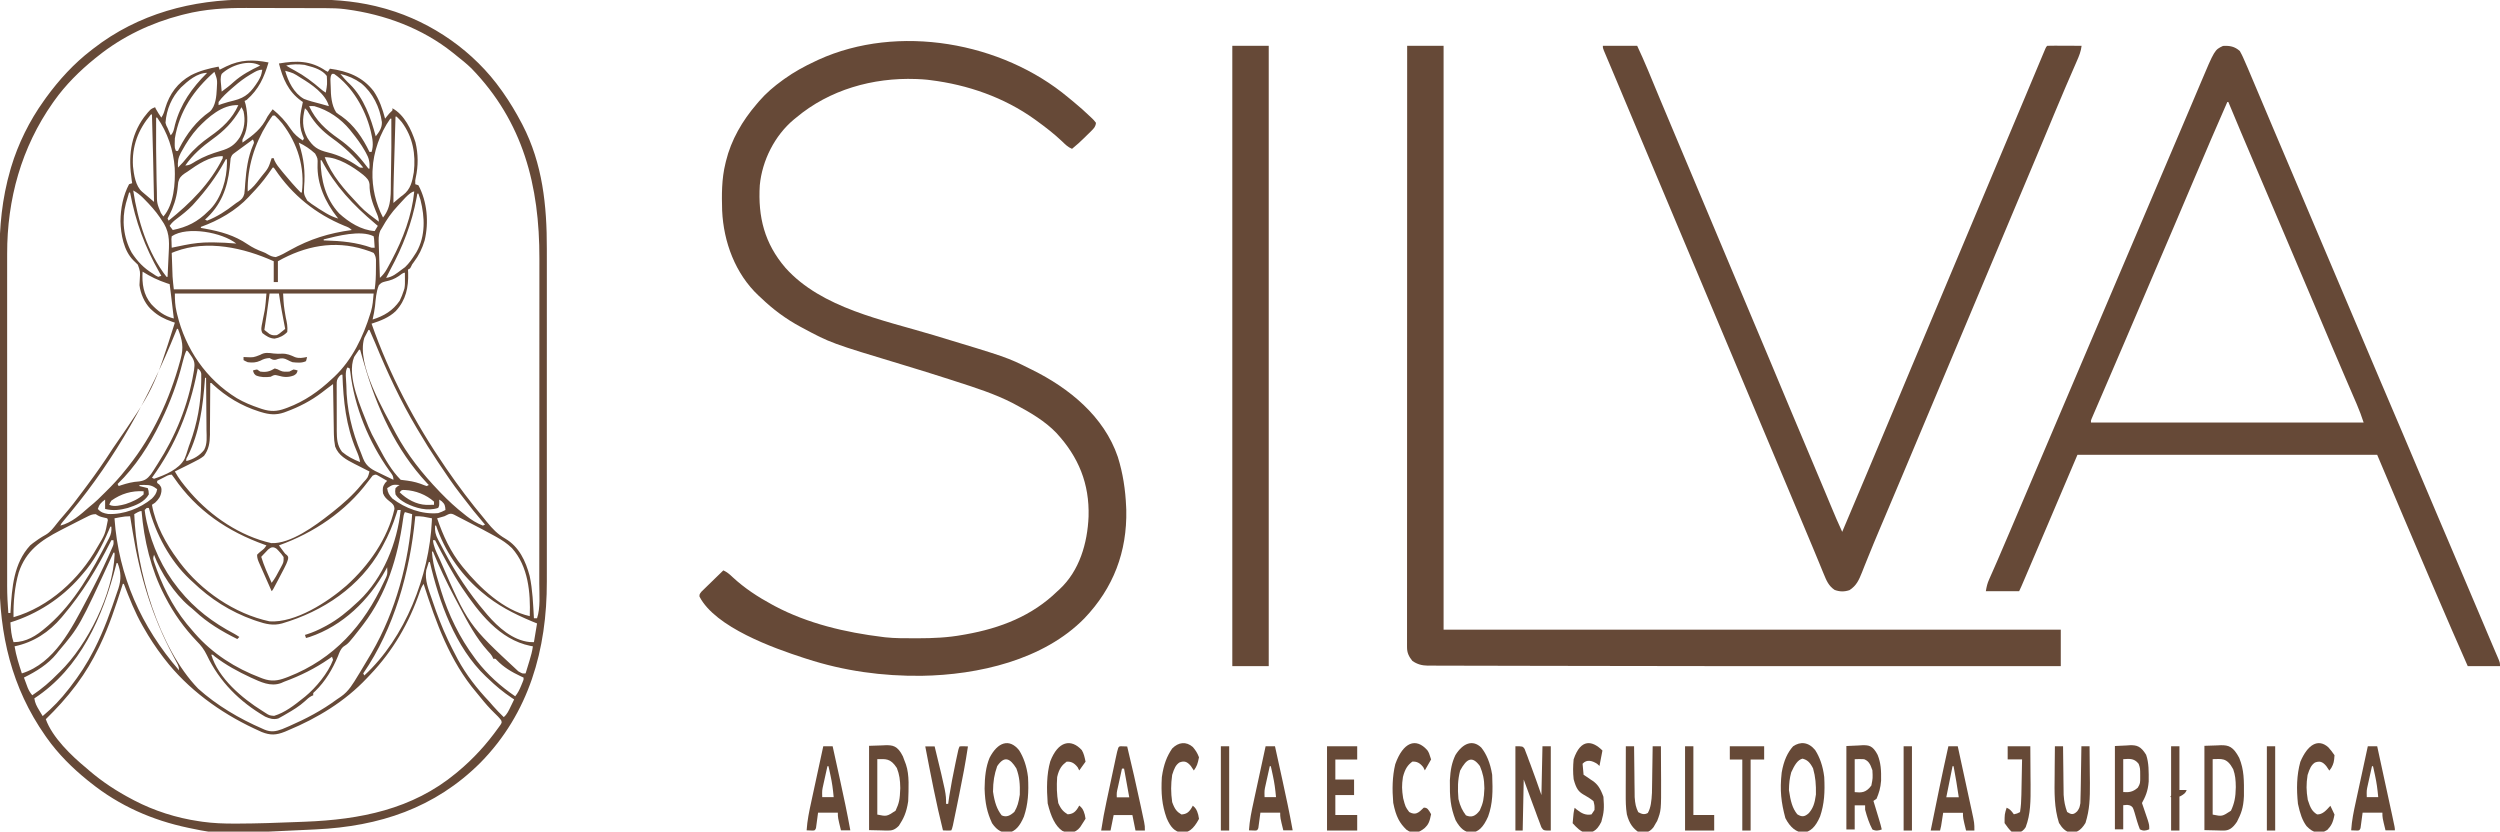 <svg width="2402" height="799" viewBox="0 0 2402 799" fill="none" xmlns="http://www.w3.org/2000/svg">
<g clip-path="url(#clip0_0_1)">
<path d="M238.781 -0.398C241.178 -0.401 243.575 -0.403 245.972 -0.407C250.953 -0.412 255.935 -0.405 260.917 -0.391C267.229 -0.374 273.542 -0.384 279.855 -0.402C284.792 -0.413 289.728 -0.409 294.665 -0.401C296.99 -0.4 299.315 -0.402 301.639 -0.409C324.617 -0.464 346.838 1.754 369 8C370.261 8.355 370.261 8.355 371.547 8.717C415.409 21.44 455.632 49.555 482 87C482.419 87.591 482.838 88.181 483.27 88.79C489.844 98.142 495.683 107.883 501 118C501.343 118.651 501.686 119.303 502.039 119.974C521.384 157.367 525.482 197.682 525.392 239.05C525.385 243.736 525.396 248.422 525.404 253.108C525.417 262.256 525.415 271.404 525.406 280.552C525.399 287.995 525.398 295.438 525.401 302.881C525.402 303.945 525.402 305.01 525.403 306.106C525.404 308.269 525.405 310.432 525.406 312.595C525.414 332.818 525.405 353.042 525.388 373.265C525.375 390.572 525.377 407.878 525.391 425.184C525.407 445.341 525.413 465.498 525.404 485.656C525.403 487.81 525.402 489.965 525.401 492.119C525.401 493.179 525.401 494.238 525.4 495.33C525.398 502.754 525.402 510.177 525.409 517.6C525.417 526.662 525.415 535.724 525.399 544.786C525.391 549.399 525.388 554.011 525.398 558.623C525.528 623.904 508.399 685.147 461.607 732.774C417.77 776.512 364.333 793.994 303.614 796.876C300.85 797.007 298.086 797.142 295.322 797.278C210.055 801.398 210.055 801.398 184 796C182.502 795.694 182.502 795.694 180.973 795.382C146.289 788.091 114.748 774.245 87 752C86.015 751.219 85.03 750.438 84.016 749.633C69.445 737.828 55.844 724.329 45 709C44.519 708.32 44.037 707.64 43.542 706.939C11.048 660.529 -0.693 609.626 -0.523 553.626C-0.514 549.126 -0.528 544.625 -0.539 540.125C-0.556 531.349 -0.553 522.574 -0.541 513.799C-0.532 506.656 -0.531 499.513 -0.535 492.37C-0.536 491.346 -0.536 490.323 -0.537 489.269C-0.538 487.189 -0.54 485.109 -0.541 483.029C-0.552 463.603 -0.539 444.178 -0.518 424.753C-0.5 408.148 -0.503 391.542 -0.521 374.937C-0.543 355.573 -0.551 336.209 -0.539 316.845C-0.538 314.773 -0.536 312.702 -0.535 310.63C-0.535 309.611 -0.534 308.593 -0.533 307.543C-0.53 300.423 -0.536 293.303 -0.545 286.183C-0.556 277.485 -0.553 268.788 -0.532 260.09C-0.522 255.667 -0.517 251.245 -0.531 246.822C-0.611 218.037 1.89 190.811 10 163C10.24 162.172 10.481 161.344 10.728 160.491C17.418 138.148 28.406 115.914 42 97C42.745 95.945 43.49 94.891 44.258 93.805C56.687 76.742 71.202 60.832 88 48C88.537 47.582 89.073 47.164 89.626 46.733C132.843 13.146 184.712 -0.564 238.781 -0.398ZM177.375 13.688C176.352 13.942 175.329 14.196 174.275 14.458C145.127 21.968 117.494 35.107 94 54C93.014 54.782 92.028 55.565 91.012 56.371C76.435 68.178 62.87 81.685 52 97C51.578 97.593 51.156 98.187 50.722 98.798C20.538 141.747 6.783 191.492 6.873 243.8C6.872 245.226 6.87 246.651 6.868 248.076C6.864 251.947 6.866 255.818 6.869 259.688C6.872 263.881 6.868 268.073 6.865 272.265C6.861 280.46 6.862 288.654 6.865 296.849C6.867 303.513 6.867 310.178 6.866 316.842C6.866 317.793 6.866 318.744 6.866 319.724C6.865 321.657 6.865 323.589 6.865 325.522C6.862 343.613 6.865 361.705 6.871 379.796C6.875 395.295 6.874 410.794 6.87 426.292C6.864 444.322 6.862 462.352 6.865 480.382C6.866 482.308 6.866 484.233 6.866 486.158C6.866 487.105 6.867 488.052 6.867 489.028C6.868 495.679 6.866 502.329 6.864 508.98C6.861 517.093 6.862 525.206 6.867 533.319C6.87 537.452 6.871 541.586 6.867 545.719C6.864 549.513 6.866 553.306 6.871 557.1C6.873 559.101 6.87 561.103 6.866 563.104C6.885 571.779 7.329 580.355 8 589C8.66 589 9.32 589 10 589C10.059 588.005 10.059 588.005 10.12 586.991C11.521 564.593 13.035 541.344 29 524C31.613 521.84 31.613 521.84 34.313 519.937C35.757 518.909 35.757 518.909 37.23 517.859C39.491 516.342 41.747 515.003 44.125 513.687C48.551 510.981 51.367 507.196 54.527 503.141C56.713 500.364 58.97 497.7 61.297 495.044C67.728 487.696 73.631 480.035 79.405 472.165C81.074 469.9 82.758 467.646 84.445 465.395C92.337 454.829 99.832 444.067 107 433C107.487 432.253 107.974 431.506 108.475 430.737C147.721 373.901 147.721 373.901 168 310C167.166 309.72 166.332 309.441 165.473 309.152C157.895 306.453 151.889 303.507 146 298C145.437 297.478 144.873 296.956 144.293 296.418C138.673 290.57 135.017 282.021 134 274C134.095 271.991 134.192 269.981 134.32 267.973C134.778 260.854 134.778 260.854 132.434 254.309C131.053 252.886 129.629 251.504 128.168 250.164C118.8 240.813 116.077 225.161 115.75 212.5C115.865 200.44 118.301 187.739 124 177C124.99 176.67 125.98 176.34 127 176C126.783 174.637 126.783 174.637 126.563 173.246C123.311 151.232 124.96 131.019 138.383 112.613C144.555 104.822 144.555 104.822 149 103C149.248 103.536 149.495 104.072 149.75 104.625C151.297 107.564 153.13 110.258 155 113C157.061 109.909 157.733 107.624 158.688 104.062C162.912 90.064 170.668 79.474 183.445 72.309C192.005 67.924 200.566 65.794 210 64C210.33 64.99 210.66 65.98 211 67C211.832 66.582 211.832 66.582 212.68 66.156C213.445 65.775 214.211 65.393 215 65C215.807 64.598 216.614 64.196 217.445 63.781C231.245 57.183 243.166 57.145 258 60C253.649 74.631 248.712 85.688 237 96C236.01 96.495 236.01 96.495 235 97C235.33 98.114 235.66 99.228 236 100.375C238.249 110.658 238.716 122.622 233.875 132.152C232.786 134.111 232.786 134.111 233 137C243.564 129.691 251.346 123.717 257 112C258.582 109.588 260.269 107.309 262 105C268.929 110.656 274.494 116.659 279.438 124.125C282.636 128.836 286.225 131.949 291 135C291.33 134.34 291.66 133.68 292 133C291.319 131.298 291.319 131.298 290.625 129.562C286.469 118.805 288.586 108.872 291 98C290.147 97.416 290.147 97.416 289.277 96.82C276.919 87.866 271.703 75.474 268 61C284.654 58.157 298.58 58.049 313 68C313.66 68.33 314.32 68.66 315 69C315.66 68.01 316.32 67.02 317 66C333.804 68.291 348.281 73.677 359.027 87.633C364.511 95.771 367.49 104.588 370 114C370.598 113.237 371.196 112.474 371.813 111.687C374 109 374 109 375.75 107.312C377.23 106.061 377.23 106.061 377 104C388.584 110.342 395.23 124.43 399.168 136.613C401.895 147.918 401.947 159.386 399.438 170.73C398.874 173.269 398.874 173.269 399 177C399.99 177.33 400.98 177.66 402 178C410.482 193.748 412.185 213.847 408 231C405.627 238.813 402.497 245.375 397.551 251.879C395.95 253.938 395.95 253.938 394.918 256.215C394 258 394 258 392 259C392.046 260.004 392.093 261.008 392.141 262.043C392.595 276.155 390.054 288.255 380.223 298.93C373.62 305.221 365.555 308.228 357 311C374.113 359.867 398.693 406.385 428 449C428.441 449.643 428.882 450.286 429.336 450.948C440.497 467.152 452.344 482.934 465 498C465.941 499.172 466.881 500.346 467.82 501.52C473.167 508.103 478.039 513.21 485.469 517.512C498.723 525.305 505.079 539 508.902 553.398C511.758 566.726 512.203 580.427 513 594C513.99 594 514.98 594 516 594C519.351 583.946 518.147 571.232 518.134 560.767C518.136 559.294 518.138 557.822 518.141 556.349C518.147 552.347 518.147 548.346 518.145 544.344C518.145 540.011 518.151 535.677 518.155 531.344C518.164 522.869 518.167 514.395 518.167 505.921C518.168 499.024 518.17 492.127 518.173 485.23C518.182 465.63 518.186 446.029 518.185 426.428C518.185 425.374 518.185 424.319 518.185 423.233C518.185 422.177 518.185 421.121 518.185 420.033C518.185 402.94 518.194 385.847 518.208 368.753C518.223 351.156 518.23 333.559 518.229 315.962C518.229 306.101 518.231 296.24 518.242 286.379C518.251 277.98 518.253 269.581 518.247 261.183C518.243 256.908 518.243 252.634 518.252 248.359C518.386 178.591 502.718 116.995 452.938 65.688C448.233 61.128 443.134 57.061 438 53C436.988 52.183 435.976 51.365 434.934 50.523C405.783 27.25 369.741 13.911 333 9C332.346 8.912 331.692 8.824 331.017 8.734C325.085 8.005 319.235 7.846 313.262 7.839C312.226 7.834 311.19 7.829 310.123 7.824C306.716 7.809 303.309 7.802 299.902 7.797C298.139 7.793 298.139 7.793 296.341 7.788C290.108 7.773 283.875 7.764 277.642 7.76C271.272 7.754 264.902 7.73 258.532 7.702C253.577 7.683 248.622 7.678 243.667 7.676C241.322 7.673 238.978 7.666 236.634 7.652C216.686 7.547 196.783 8.752 177.375 13.688ZM213 71C211.489 74.502 212.102 78.025 212.438 81.75C212.539 82.92 212.641 84.091 212.746 85.297C212.83 86.189 212.914 87.081 213 88C217.072 85.043 220.996 82.049 224.688 78.625C232.098 72.033 241.061 67.207 250 63C239.13 56.724 221.462 62.784 213 71ZM275 63C277.647 64.764 280.334 66.233 283.142 67.716C292.476 72.717 300.441 78.818 308.445 85.722C310.185 87.195 310.185 87.195 313 89C314.433 81.029 314.433 81.029 314 73C309.683 67.109 301.877 64.726 295 63C294.196 62.773 293.391 62.546 292.563 62.312C286.748 61.603 280.69 61.483 275 63ZM242.438 70.5C241.812 70.862 241.187 71.223 240.542 71.596C234.933 74.913 229.913 78.716 225 83C224.122 83.757 223.244 84.513 222.34 85.293C217.843 89.247 213.49 93.114 210 98C210 98.99 210 99.98 210 101C211.176 100.587 212.351 100.175 213.563 99.75C217.236 98.502 220.923 97.518 224.695 96.614C236.523 93.711 241.42 88.262 248 78C250.913 72.763 250.913 72.763 252 67C248.131 67 245.689 68.611 242.438 70.5ZM274 68C276.884 78.348 282.317 89.506 292 95C296.864 96.895 301.901 98.209 306.958 99.479C309.992 100.253 312.993 101.127 316 102C312.782 90.093 299.287 81.004 288.988 74.785C281.845 70.169 281.845 70.169 274 68ZM206 69C186.249 86.419 172.382 106.621 168 133C167.913 134.54 167.87 136.083 167.875 137.625C167.872 138.38 167.87 139.136 167.867 139.914C167.923 142.195 167.923 142.195 169 145C169.66 145 170.32 145 171 145C171.389 144.212 171.779 143.425 172.18 142.613C179.395 128.565 188.558 116.261 201.68 107.137C207.221 102.033 207.974 92.371 208.316 85.117C208.827 76.648 208.827 76.648 206 69ZM173.879 84.027C164.911 93.402 159.964 105.096 159 118C159.75 120.692 159.75 120.692 161 123C161.281 123.666 161.562 124.333 161.852 125.019C162.107 125.611 162.362 126.203 162.625 126.812C163.079 127.864 163.533 128.916 164 130C166.863 127.137 167.188 123.698 168.125 119.875C173.338 100.081 184.483 84.294 199 70C189.496 70 180.361 77.832 173.879 84.027ZM319 71C316.628 73.372 317.752 80.011 317.745 83.348C317.835 91.543 318.431 100.934 323 108C325.319 109.864 325.319 109.864 328.063 111.625C340.258 120.274 348.568 132.651 355 146C355.66 146 356.32 146 357 146C359.099 139.704 357.959 133.324 356.438 127C356.175 125.906 356.175 125.906 355.908 124.79C350.776 104.71 338.389 82.985 321 71C320.34 71 319.68 71 319 71ZM327 71C329.975 74.556 332.894 77.932 336.313 81.062C349.668 94.3 356.291 113.271 361 131C364.375 126.589 367.091 123.008 366.918 117.301C364.922 103.031 358.211 89.257 347 80C340.737 75.511 334.47 72.812 327 71ZM190 123C183.951 129.633 179.199 136.964 174.875 144.812C174.484 145.506 174.093 146.199 173.69 146.913C171.099 151.849 170.614 155.437 171 161C174.346 157.754 177.324 154.425 180.188 150.75C186.566 142.914 193.762 136.771 202 131C213.564 122.895 223.136 114.107 229 101C213.558 100.279 199.993 112.534 190 123ZM297 102C303.522 115.979 313.01 124.615 325.368 133.287C335.922 140.697 344.148 148.992 351.883 159.289C352.582 160.184 353.28 161.078 354 162C354.33 162 354.66 162 355 162C355.365 155.98 354.605 152.028 351.563 146.75C351.205 146.107 350.847 145.463 350.479 144.801C346.854 138.446 342.612 132.679 338 127C337.426 126.273 336.853 125.546 336.262 124.797C327.3 113.931 315.593 105.861 302 102C299.249 101.831 299.249 101.831 297 102ZM232 103C231.515 103.834 231.031 104.668 230.531 105.527C223.348 117.588 215.638 125.477 204.221 133.696C194.147 140.976 185.192 148.745 178 159C182.149 159 184.799 156.892 188.25 154.812C195.939 150.324 203.465 147.494 212 145C220.704 142.402 225.665 139.4 230.637 131.551C234.844 123.679 235.88 115.721 234 107C233.024 104.759 233.024 104.759 232 103ZM293 104C290.393 114.263 290.192 122.913 295.324 132.465C300.773 141.06 305.134 144.026 314.977 146.418C325.514 149.022 334.881 153.507 343.793 159.68C346.001 161.257 346.001 161.257 349 161C340.085 150.031 330.922 141.204 319.375 132.937C309.753 125.983 302.897 119.073 296.813 108.941C295.16 106.006 295.16 106.006 293 104ZM145 110C132.677 124.589 126.593 140.524 127.767 159.78C128.616 167.854 130.292 178.994 136.625 184.312C137.277 184.865 137.93 185.418 138.602 185.988C139.789 186.984 139.789 186.984 141 188C142.218 189.041 143.434 190.083 144.65 191.126C145.278 191.664 145.906 192.203 146.553 192.758C147.031 193.168 147.508 193.578 148 194C147.461 165.996 146.873 137.996 146 110C145.67 110 145.34 110 145 110ZM262 111C260.494 112.991 259.142 114.957 257.813 117.062C257.413 117.693 257.014 118.323 256.603 118.973C244.546 138.443 237.499 160.983 238 184C242.783 180.6 246.004 176.448 249.5 171.812C250.056 171.095 250.611 170.378 251.184 169.639C257.881 161.545 257.881 161.545 261 152C261.66 152 262.32 152 263 152C263.208 152.669 263.415 153.338 263.629 154.027C265.488 158.058 268.112 161.163 270.938 164.562C271.512 165.26 272.085 165.959 272.677 166.678C277.894 172.972 283.239 179.195 289 185C289.33 185 289.66 185 290 185C293.08 160.694 286.001 138.023 271.246 118.691C268.959 115.95 266.632 113.413 264 111C263.34 111 262.68 111 262 111ZM380 112C379.737 121.05 379.476 130.1 379.218 139.15C379.098 143.353 378.977 147.557 378.855 151.76C378.736 155.826 378.62 159.891 378.504 163.957C378.46 165.498 378.416 167.04 378.37 168.582C378.112 177.39 377.934 186.188 378 195C379.649 193.591 381.295 192.179 382.926 190.75C385 189 385 189 387.106 187.5C394.559 181.906 396.089 174.419 397.582 165.539C399.64 148.114 396.615 131.595 386.023 117.34C384.414 115.462 382.829 113.664 381 112C380.67 112 380.34 112 380 112ZM150 113C149.889 132.944 149.948 152.874 150.438 172.812C150.457 173.663 150.477 174.514 150.497 175.391C150.555 177.83 150.618 180.268 150.684 182.707C150.7 183.415 150.717 184.123 150.734 184.852C150.745 195.235 150.745 195.235 154.563 204.562C155.245 205.554 155.245 205.554 155.941 206.566C156.465 207.276 156.465 207.276 157 208C167.076 196.57 168.545 175.961 167.875 161.5C166.689 144.351 160.971 127.077 151 113C150.67 113 150.34 113 150 113ZM375 114C365.14 127.939 358.687 145.897 358 163C357.94 164.031 357.94 164.031 357.879 165.082C357.406 180.084 360.989 195.735 368 209C376.896 198.028 375.246 185.182 375.563 171.562C375.584 170.701 375.605 169.839 375.627 168.952C376.072 150.634 376.109 132.322 376 114C375.67 114 375.34 114 375 114ZM243 134C239.873 136.289 236.749 138.582 233.625 140.875C232.736 141.526 231.846 142.177 230.93 142.848C230.079 143.473 229.228 144.098 228.352 144.742C227.566 145.318 226.781 145.894 225.971 146.488C222.887 148.753 222.887 148.753 221.577 152.192C221.452 153.541 221.452 153.541 221.324 154.918C221.222 155.918 221.119 156.918 221.013 157.948C220.906 159.017 220.798 160.086 220.688 161.187C218.405 181.103 212.284 197.308 197 211C197.66 211.33 198.32 211.66 199 212C208.572 208.255 217.298 202.615 225.342 196.268C227 195 227 195 228.908 193.82C232.112 191.621 233.724 190.023 234.753 186.205C235.192 182.738 235.438 179.302 235.625 175.812C236.615 163.247 238.177 150.863 243.215 139.184C244.301 136.871 244.301 136.871 243 134ZM287 137C287.182 137.559 287.364 138.119 287.551 138.695C291.94 152.696 293.423 164.942 292.18 179.584C291.867 186.684 291.867 186.684 295.21 192.715C298.03 195.067 300.883 197.062 304 199C304.731 199.495 305.462 199.989 306.215 200.499C308.049 201.714 309.909 202.836 311.813 203.937C312.428 204.309 313.044 204.681 313.678 205.064C317.345 207.231 320.914 208.805 325 210C324.66 209.585 324.319 209.17 323.969 208.742C312.508 194.172 304.423 176.744 305.117 157.801C305.305 152.275 305.305 152.275 302.75 147.544C298.101 143.253 292.751 139.641 287 137ZM180 165C178.724 165.812 178.724 165.812 177.422 166.641C173.976 169.095 172.296 170.816 171.254 174.984C170.952 177.35 170.696 179.722 170.481 182.098C169.434 190.597 166.582 199.291 162.625 206.875C162.089 207.906 161.553 208.937 161 210C161.33 210.66 161.66 211.32 162 212C183.01 195.104 201.808 176.426 214 152C214 151.34 214 150.68 214 150C201.646 150 189.716 158.046 180 165ZM312 151C318.555 168.512 331.313 182.652 344 196C344.59 196.643 345.181 197.286 345.789 197.949C351.227 203.696 357.682 208.278 364 213C364 209.257 362.634 206.499 361.188 203.125C357.747 194.813 354.903 186.396 355.063 177.312C354.614 172.847 352.285 170.909 349 168C339.197 160.23 324.861 151 312 151ZM217 153C216.539 153.848 216.077 154.696 215.602 155.57C207.625 170.01 198.04 182.759 187 195C185.987 196.123 185.987 196.123 184.953 197.27C180.318 202.132 175.093 206.189 169.747 210.233C166.962 212.355 164.96 214.06 163 217C163.99 218.32 164.98 219.64 166 221C179.807 218.209 190.072 213.032 200 203C200.637 202.397 201.274 201.793 201.93 201.172C212.837 190.023 218.009 171.806 218.063 156.562C218.042 155.387 218.021 154.211 218 153C217.67 153 217.34 153 217 153ZM308 154C308.279 172.87 312.623 190.836 325.871 205.062C335.248 213.596 347.096 221.12 360 222C360.99 220.35 361.98 218.7 363 217C361.732 215.931 361.732 215.931 360.438 214.84C339.228 196.943 322.034 178.757 309 154C308.67 154 308.34 154 308 154ZM262 161C260.514 163.067 259.065 165.151 257.625 167.25C252.618 174.404 247.049 180.721 241 187C240.358 187.705 239.716 188.41 239.055 189.137C226.646 202.378 209.968 211.933 193 218C193 218.33 193 218.66 193 219C194.887 219.329 194.887 219.329 196.813 219.664C211.956 222.417 225.178 226.036 237.985 234.742C242.534 237.811 247.079 240.013 252.219 241.906C255 243 255 243 257.406 244.469C260.103 246.015 261.887 246.751 265 247C269.888 245.319 274.197 242.863 278.671 240.301C297.804 229.612 316.399 223.916 338 221C335.702 218.702 333.964 218.099 330.938 216.937C303.412 205.625 280.939 187.547 264.313 162.801C263.879 162.206 263.446 161.612 263 161C262.67 161 262.34 161 262 161ZM128 183C132.289 211.708 141.822 242.79 160 266C160.33 266 160.66 266 161 266C161.319 260.258 161.588 254.516 161.812 248.77C161.895 246.821 161.991 244.873 162.101 242.925C162.805 230.283 162.701 221.558 155 211C154.564 210.336 154.128 209.671 153.678 208.987C149.375 202.58 144.102 196.848 138.688 191.375C137.95 190.629 137.95 190.629 137.199 189.869C134.349 187.077 131.505 184.903 128 183ZM382.262 197.723C376.059 204.273 371.368 211.142 367 219C366.472 219.851 365.943 220.702 365.399 221.579C363.537 226.133 363.721 229.916 363.926 234.773C363.952 235.697 363.979 236.621 364.006 237.573C364.093 240.507 364.203 243.441 364.313 246.375C364.376 248.371 364.438 250.367 364.498 252.363C364.649 257.243 364.819 262.121 365 267C367.823 264.351 369.864 261.85 371.734 258.465C372.222 257.583 372.71 256.702 373.212 255.794C373.72 254.851 374.227 253.909 374.75 252.937C375.28 251.953 375.81 250.969 376.356 249.954C387.187 229.537 395.743 207.173 398 184C393.657 184 385.287 194.714 382.262 197.723ZM124 185C123.35 187.207 122.705 189.416 122.063 191.625C121.703 192.855 121.343 194.085 120.973 195.352C116.786 211.056 118.558 228.306 126.469 242.633C132.042 251.248 138.239 257.662 147 263C147.861 263.577 148.722 264.155 149.609 264.75C150.398 265.162 151.187 265.575 152 266C152.99 265.67 153.98 265.34 155 265C154.371 263.898 153.742 262.796 153.094 261.66C139.108 236.966 130.206 212.982 125 185C124.67 185 124.34 185 124 185ZM401 186C400.781 187.223 400.562 188.447 400.336 189.707C395.721 214.58 387.106 236.817 375.072 258.998C373.659 261.637 372.32 264.312 371 267C377.157 266.166 381.145 262.642 386 259C387.052 258.237 388.104 257.474 389.188 256.687C393.158 252.893 396.067 248.625 399 244C399.393 243.385 399.786 242.77 400.191 242.137C408.986 226.583 408.178 208.732 404 192C403.357 189.992 402.699 187.989 402 186C401.67 186 401.34 186 401 186ZM165 227C164.635 229.667 164.635 229.667 164.813 232.625C164.84 233.628 164.867 234.631 164.895 235.664C164.929 236.435 164.964 237.206 165 238C165.559 237.884 166.118 237.768 166.693 237.649C169.274 237.116 171.856 236.589 174.438 236.062C175.316 235.88 176.195 235.698 177.1 235.51C185.634 233.778 193.916 232.821 202.625 232.875C203.391 232.877 204.157 232.879 204.947 232.881C212.324 232.936 219.649 233.393 227 234C213.741 223.417 180.127 216.915 165 227ZM311 230C311 230.33 311 230.66 311 231C311.829 231.022 311.829 231.022 312.674 231.044C328.077 231.496 342.38 232.796 357 238C357.99 238 358.98 238 360 238C359.887 236.187 359.759 234.374 359.625 232.562C359.521 231.048 359.521 231.048 359.414 229.504C359.209 228.264 359.209 228.264 359 227C346.486 220.743 323.976 226.719 311 230ZM267 251C267 257.6 267 264.2 267 271C265.68 271 264.36 271 263 271C263 264.4 263 257.8 263 251C234.289 238.069 199.219 230.147 168.5 241.605C167.345 242.066 166.19 242.526 165 243C165.14 247.146 165.288 251.292 165.438 255.437C165.477 256.602 165.516 257.767 165.557 258.967C165.599 260.111 165.64 261.255 165.684 262.434C165.72 263.476 165.757 264.518 165.795 265.592C166.045 269.74 166.541 273.87 167 278C230.69 278 294.38 278 360 278C360.934 271.462 361.184 265.383 361.188 258.812C361.2 257.733 361.212 256.653 361.225 255.541C361.227 254.503 361.229 253.464 361.231 252.395C361.235 251.455 361.239 250.515 361.243 249.546C360.985 246.838 360.517 245.25 359 243C356.626 241.926 354.474 241.117 352 240.375C351.377 240.171 350.755 239.968 350.113 239.758C321.099 230.577 292.868 236.364 267 251ZM137 261C136.327 272.598 137.696 282.996 145.305 292.191C151.562 298.867 158.012 303.831 167 306C166.221 298.803 165.342 291.62 164.438 284.437C164.299 283.333 164.16 282.229 164.018 281.092C163.679 278.394 163.34 275.697 163 273C162.129 272.72 161.257 272.441 160.359 272.152C151.864 269.293 144.598 265.829 137 261ZM383.25 265.187C378.803 268.181 375.27 269.4 370.063 270.5C366.637 271.466 366.637 271.466 364 274C361.441 280.352 360.983 287.338 360.331 294.099C359.834 298.458 358.945 302.719 358 307C368.94 303.581 377.367 298.563 384 289C385.617 285.746 386.905 282.462 388 279C388.296 278.072 388.296 278.072 388.598 277.125C389.161 274.149 389.093 271.275 389.063 268.25C389.054 267.08 389.045 265.909 389.035 264.703C389.024 263.811 389.012 262.919 389 262C386.957 262 384.853 264.101 383.25 265.187ZM168 282C168 288.365 168.212 293.466 169.625 299.5C169.803 300.272 169.981 301.044 170.165 301.839C178.234 335.383 198.044 364.442 227.617 382.611C234.465 386.62 241.555 389.514 249.063 392.062C249.943 392.362 250.824 392.661 251.731 392.97C259.875 395.57 266.034 395.433 274 392.5C274.736 392.233 275.472 391.966 276.231 391.691C292.637 385.53 306.288 376.008 319 364C319.75 363.314 320.501 362.628 321.273 361.922C338.404 345.693 348.986 323.505 355.813 301.25C356.123 300.259 356.123 300.259 356.44 299.248C358.17 293.327 358.415 288.44 359 282C330.29 282 301.58 282 272 282C272.655 293.777 272.655 293.777 274.563 305C275.655 309.766 276.553 314.107 276 319C272.8 322.41 268.426 324.604 263.801 325.359C259.094 325.1 255.803 322.879 252.152 320.059C250.3 316.749 251.304 313.555 252 310C252.237 308.726 252.474 307.453 252.719 306.141C253.238 303.557 253.758 300.974 254.281 298.391C255.169 292.969 255.544 287.474 256 282C226.96 282 197.92 282 168 282ZM259 282C258.807 283.437 258.613 284.875 258.414 286.355C257.032 296.585 255.635 306.807 254 317C255.051 317.848 256.116 318.678 257.188 319.5C257.779 319.964 258.371 320.428 258.981 320.906C261.569 322.308 263.078 322.283 266 322C268.287 320.735 268.287 320.735 270.313 319C271.01 318.443 271.707 317.886 272.426 317.312C272.945 316.879 273.465 316.446 274 316C273.889 315.432 273.779 314.864 273.665 314.279C271.579 303.545 269.527 292.83 268 282C265.03 282 262.06 282 259 282ZM170 316C169.629 316.918 169.259 317.835 168.877 318.781C143.5 381.434 111.279 439.778 68 492C66.247 494.123 64.498 496.248 62.75 498.375C61.69 499.655 61.69 499.655 60.609 500.961C58.963 502.905 58.963 502.905 58 505C68.912 502.129 77.193 494.589 85.467 487.328C86.981 486.016 88.53 484.744 90.078 483.473C92.882 481.1 95.432 478.623 98 476C99.076 474.943 100.155 473.889 101.234 472.836C108.309 465.892 114.917 458.846 121 451C121.775 450.042 122.55 449.084 123.348 448.098C146.979 418.399 163.058 383.47 173 347C173.196 346.296 173.392 345.592 173.594 344.866C176.659 333.695 175.144 326.66 171 316C170.67 316 170.34 316 170 316ZM354 317C353.119 318.631 352.271 320.281 351.438 321.937C350.962 322.854 350.486 323.771 349.996 324.715C342.237 350.306 368.856 394.656 380.379 416.566C391.397 437.005 405.949 455.295 422 472C422.773 472.806 422.773 472.806 423.563 473.629C430.643 480.964 437.93 487.744 446 494C446.696 494.563 447.392 495.127 448.109 495.707C452.953 499.533 458.195 502.831 464 505C464.66 504.67 465.32 504.34 466 504C465.322 503.212 464.644 502.425 463.945 501.613C457.825 494.466 451.939 487.195 446.276 479.679C445.027 478.035 443.756 476.409 442.481 474.785C435.126 465.321 428.465 455.4 421.813 445.437C421.345 444.739 420.878 444.041 420.396 443.322C413.971 433.712 407.865 423.961 402 414C401.488 413.144 400.976 412.288 400.449 411.405C384.778 385.162 371.984 357.52 360.369 329.289C358.65 325.159 356.844 321.076 355 317C354.67 317 354.34 317 354 317ZM345 336C343.918 337.435 342.91 338.926 341.938 340.437C341.39 341.261 340.842 342.085 340.277 342.934C332.612 361.335 347.223 392.34 354 410C356.026 414.88 358.355 419.534 360.955 424.131C362.11 426.197 363.204 428.291 364.297 430.391C369.944 441.088 376.376 452.376 385 461C387.121 461.302 389.247 461.566 391.375 461.812C397.29 462.599 402.398 463.994 407.891 466.293C408.587 466.526 409.283 466.76 410 467C410.66 466.67 411.32 466.34 412 466C411.406 465.38 410.812 464.76 410.199 464.121C380.284 432.158 361.946 391.644 350 350C349.56 348.482 349.12 346.963 348.68 345.445C347.772 342.301 346.88 339.152 346 336C345.67 336 345.34 336 345 336ZM179 337C177.422 340.597 176.391 344.214 175.454 348.025C170.667 367.449 163.715 386.01 155 404C154.665 404.702 154.329 405.404 153.983 406.128C143.802 427.204 129.945 448.701 113 465C113.33 465.66 113.66 466.32 114 467C114.788 466.734 115.575 466.469 116.387 466.195C122.276 464.286 127.496 462.909 133.688 462.562C139.284 461.751 141.55 460.03 145.063 455.625C146.802 453.138 148.405 450.581 150 448C150.468 447.274 150.935 446.548 151.417 445.801C168.762 418.862 180.64 389.636 186 358C186.154 357.119 186.308 356.239 186.467 355.332C187.267 349.727 187.063 346.645 183.625 341.875C182.978 340.944 182.331 340.014 181.664 339.055C181.115 338.377 180.566 337.699 180 337C179.67 337 179.34 337 179 337ZM334 353C330.986 356.014 332.75 365.881 332.749 369.948C332.948 392.976 338.117 414.274 346.952 435.476C347.655 437.168 348.31 438.881 348.917 440.61C352.226 448.855 358.026 451.496 365.813 455.125C367.567 455.987 367.567 455.987 369.357 456.867C372.226 458.272 375.106 459.648 378 461C378 456.982 376.49 455.607 374.125 452.375C354.241 424.451 340.532 391.186 336.535 357.027C336.359 356.028 336.182 355.029 336 354C335.34 353.67 334.68 353.34 334 353ZM190 354C189.79 355.084 189.79 355.084 189.576 356.189C182.09 394.295 168.912 427.496 146 459C146.66 459.33 147.32 459.66 148 460C158.313 456.512 172.016 450.953 177.311 440.918C178.499 438.063 179.5 435.205 180.351 432.232C181.012 429.957 181.797 427.765 182.629 425.547C189.514 406.812 193.086 387.186 193.313 367.25C193.339 365.801 193.339 365.801 193.366 364.323C193.365 363.417 193.364 362.511 193.363 361.578C193.366 360.768 193.369 359.957 193.372 359.122C192.917 356.528 192.002 355.645 190 354ZM325.969 361.635C323.509 364.59 323.499 366.03 323.498 369.835C323.489 371.01 323.48 372.185 323.47 373.396C323.481 374.663 323.492 375.929 323.504 377.234C323.503 378.541 323.501 379.849 323.5 381.195C323.498 383.963 323.511 386.73 323.534 389.497C323.562 393.025 323.559 396.553 323.546 400.081C323.538 403.466 323.553 406.85 323.566 410.234C323.564 411.493 323.561 412.752 323.558 414.048C323.637 421.529 323.904 428.006 328.656 434.137C333.976 438.611 339.555 441.429 346 444C345.431 439.849 343.952 436.335 342.321 432.517C332.308 408.981 329.94 385.292 329 360C327.695 359.895 327.695 359.895 325.969 361.635ZM197 363C196.935 363.859 196.871 364.719 196.804 365.604C194.843 390.824 191.805 415.457 180.289 438.41C178.852 440.816 178.852 440.816 179 443C185.815 441.253 191.759 437.856 196.11 432.311C199.348 426.441 198.49 419.602 198.391 413.098C198.383 411.65 198.378 410.203 198.374 408.756C198.358 404.966 198.319 401.177 198.275 397.388C198.234 393.513 198.215 389.638 198.195 385.764C198.153 378.175 198.084 370.588 198 363C197.67 363 197.34 363 197 363ZM202 368C201.999 368.729 201.997 369.459 201.996 370.211C201.978 377.124 201.936 384.038 201.868 390.951C201.834 394.504 201.809 398.057 201.805 401.611C201.799 405.707 201.754 409.802 201.707 413.898C201.713 415.79 201.713 415.79 201.719 417.719C201.594 425.387 200.669 431.71 196 438C192.879 440.546 189.617 442.237 186 444C184.448 444.786 182.898 445.574 181.348 446.363C176.915 448.61 172.462 450.813 168 453C171.658 459.667 176.058 465.218 181 471C181.714 471.839 182.428 472.678 183.164 473.543C203.13 496.376 230.738 515.031 260.609 521.82C278.951 522.792 303.138 504.931 317 494C317.946 493.263 318.892 492.525 319.867 491.766C329.618 483.976 339.101 475.693 347 466C347.726 465.139 348.452 464.278 349.199 463.391C353.537 458.776 353.537 458.776 355 453C354.34 452.668 353.68 452.336 353 451.994C349.974 450.464 346.956 448.92 343.938 447.375C342.38 446.592 342.38 446.592 340.791 445.793C332.795 441.681 325.301 437.802 322 429C321.231 425.09 320.86 421.342 320.795 417.362C320.775 416.281 320.755 415.2 320.734 414.087C320.709 412.362 320.709 412.362 320.684 410.602C320.663 409.411 320.642 408.221 320.621 406.995C320.555 403.205 320.496 399.415 320.438 395.625C320.394 393.051 320.351 390.477 320.307 387.902C320.2 381.602 320.098 375.301 320 369C318.72 369.958 317.441 370.916 316.162 371.874C315.449 372.407 314.737 372.941 314.003 373.49C312.461 374.652 310.933 375.832 309.41 377.02C298.935 385.02 287.307 391.061 274.938 395.562C274.26 395.814 273.582 396.066 272.884 396.325C265.247 398.942 258.755 398.36 251.063 396C250.334 395.778 249.605 395.557 248.854 395.329C231.933 389.951 217.383 381.235 204.356 369.18C203.174 367.891 203.174 367.891 202 368ZM156.875 459C155.779 459.557 154.684 460.114 153.555 460.687C152.712 461.121 151.869 461.554 151 462C151 462.66 151 463.32 151 464C151.681 464.516 152.361 465.031 153.063 465.562C155.268 468.337 155.291 468.971 155.063 472.375C154.286 477.234 152.488 479.595 149 483C148.01 483.66 147.02 484.32 146 485C149.35 504.094 159.505 522.605 171 538C171.578 538.802 172.155 539.604 172.75 540.43C193.296 567.672 225.33 589.772 259 597C283.764 598.647 314.896 578.389 332.82 562.711C354.296 543.404 372.527 517.609 379 489C378.82 486.11 378.277 485.277 376.223 483.219C375.51 482.652 374.797 482.084 374.063 481.5C371.19 479.206 369.334 477.461 368 474C367.527 469.666 367.517 467.709 370 464.062C370.66 463.382 371.32 462.701 372 462C370.236 460.967 368.464 459.949 366.688 458.937C365.701 458.369 364.715 457.801 363.699 457.215C360.987 455.628 360.987 455.628 358 457C356.416 458.907 354.951 460.809 353.5 462.812C332.091 491.461 301.502 511.966 268 524C268.934 525.273 269.873 526.543 270.813 527.812C271.335 528.52 271.857 529.228 272.395 529.957C273.901 532.024 273.901 532.024 275.762 533.449C277 535 277 535 276.773 537.199C275.855 540.527 274.476 543.3 272.875 546.359C272.568 546.949 272.261 547.539 271.945 548.147C271.299 549.385 270.65 550.622 269.998 551.858C268.998 553.755 268.006 555.656 267.016 557.559C262.169 566.831 262.169 566.831 261 568C258.999 563.501 257.006 558.998 255.019 554.493C254.342 552.96 253.663 551.429 252.982 549.898C252.003 547.699 251.032 545.496 250.063 543.293C249.756 542.608 249.45 541.924 249.135 541.219C247.858 538.303 247 536.22 247 533C248.715 531.246 248.715 531.246 250.938 529.437C253.927 527.087 253.927 527.087 256 524C255.195 523.715 255.195 523.715 254.374 523.424C218.714 510.666 188.927 490.571 167.293 459.066C166.536 458.054 165.78 457.043 165 456C161.879 456 159.63 457.593 156.875 459ZM134 466C134 466.33 134 466.66 134 467C136.64 467.66 139.28 468.32 142 469C142.813 471.625 142.813 471.625 143 475C138.837 482.401 130.602 485.485 122.832 488.043C115.347 490.064 108.627 490.907 101 489C101 486.03 101 483.06 101 480C97.261 482.657 95.35 484.581 94 489C96.951 492.37 99.532 493.088 103.867 493.84C118.666 494.596 134.808 488.363 146 479C148.755 476.111 150.411 473.976 151 470C146.904 466.751 144.016 465.87 138.813 465.937C137.912 465.946 137.01 465.956 136.082 465.965C135.051 465.982 135.051 465.982 134 466ZM372 469C372.511 473.468 374.015 475.682 377 479C389.321 488.387 405.375 494.476 421 493C423.548 492.222 425.625 491.239 428 490C427.725 485.968 427.465 484.431 424.438 481.625C423.231 480.821 423.231 480.821 422 480C422.021 480.949 422.041 481.897 422.063 482.875C422 486 422 486 421 488C410.687 491.438 399.462 488.214 390.063 483.539C385.888 481.148 382.594 479.145 380 475C379.563 471.937 379.563 471.937 380 469C382 467.125 382 467.125 384 466C377.367 465.494 377.367 465.494 372 469ZM384 473C390.739 479.585 399.948 484.733 409.578 485.098C410.901 485.08 410.901 485.08 412.25 485.062C413.142 485.053 414.034 485.044 414.953 485.035C415.629 485.024 416.304 485.012 417 485C417 484.01 417 483.02 417 482C409.591 475.289 399.209 471.316 389.313 470.812C385.92 470.636 385.92 470.636 384 473ZM107 481C105.673 483.07 105.673 483.07 105 485C109.607 487.303 116.071 485.507 120.856 484.25C127.006 482.168 133.183 479.46 138 475C138 474.01 138 473.02 138 472C126.543 471.342 116.436 474.3 107 481ZM141 488C140.34 488.66 139.68 489.32 139 490C139.341 493.041 139.809 495.89 140.438 498.875C140.624 499.769 140.811 500.663 141.004 501.584C146.093 524.703 156.186 546.488 171 565C171.471 565.589 171.941 566.177 172.426 566.784C187.168 585.003 204.61 598.166 225.245 609.029C226.881 609.934 228.445 610.963 230 612C229.34 612.66 228.68 613.32 228 614C212.968 606.501 199.496 598.537 187.164 587.008C185.309 585.286 183.413 583.703 181.438 582.125C167.554 570.253 154.317 550.141 148 533C146.909 536.274 147.023 536.824 148.082 539.93C148.349 540.714 148.617 541.499 148.892 542.308C149.196 543.155 149.5 544.002 149.813 544.875C150.285 546.2 150.285 546.2 150.766 547.552C158.737 569.295 169.542 588.769 185 606C186.16 607.342 186.16 607.342 187.344 608.711C204.328 628.147 226.207 642.032 250.25 651.125C251.024 651.421 251.798 651.716 252.595 652.021C260.662 654.909 266.754 654.185 274.625 651.187C275.443 650.878 276.262 650.569 277.105 650.251C320.846 633.144 349.774 600.782 369.031 558.749C372.366 552.032 372.366 552.032 372 545C371.29 546.307 371.29 546.307 370.566 547.641C354.554 576.677 329.399 601.25 297.5 612C295.768 612.495 295.768 612.495 294 613C293.67 612.01 293.34 611.02 293 610C293.542 609.837 294.083 609.674 294.641 609.506C300.52 607.654 305.876 605.267 311.313 602.375C312.141 601.935 312.969 601.496 313.822 601.043C324.744 595.118 333.97 587.509 343 579C343.602 578.451 344.204 577.902 344.824 577.336C368.291 555.127 381.591 521.65 385 490C384.01 490 383.02 490 382 490C381.66 491.114 381.319 492.227 380.969 493.375C377.579 504.164 373.407 514.075 368 524C367.434 525.058 366.868 526.117 366.285 527.207C345.893 563.817 310.586 587.327 271 599C262.467 601.379 255.084 599.56 246.875 596.75C245.838 596.398 244.8 596.046 243.731 595.683C221.268 587.729 202.06 575.455 185 559C184.086 558.161 183.172 557.322 182.231 556.457C163.205 538.465 149.722 513.165 143 488C142.34 488 141.68 488 141 488ZM129 494C130.883 547.466 152.237 622.215 190.395 661.656C208.26 677.727 230 690.534 252 700.062C253.042 700.53 253.042 700.53 254.104 701.007C260.244 703.561 264.843 702.887 271.031 700.574C272.526 699.957 274.015 699.328 275.5 698.687C276.313 698.339 277.126 697.991 277.964 697.632C293.969 690.627 309.362 682.563 323.418 672.152C324.79 671.153 326.204 670.213 327.625 669.285C335.106 664.181 339.369 656.576 344 649C344.489 648.208 344.979 647.415 345.483 646.599C349.069 640.779 352.563 634.909 356 629C356.553 628.058 356.553 628.058 357.116 627.098C380.243 587.297 392.98 539.715 396 494C393.69 493.34 391.38 492.68 389 492C387.799 494.401 387.593 496.408 387.238 499.074C382.202 535.245 371.52 570.622 349 600C348.335 600.874 347.67 601.748 346.984 602.648C334.857 618.166 334.857 618.166 329.938 621.324C327.088 623.789 326.093 626.951 324.75 630.375C319.566 642.844 312.565 654.713 302.766 664.152C300.77 665.815 300.77 665.815 301 668C300.421 668.255 299.842 668.51 299.246 668.773C296.773 670.124 295.09 671.672 293.063 673.625C287.546 678.624 281.446 682.319 275 686C274.073 686.544 273.146 687.088 272.191 687.648C271.345 688.115 270.498 688.582 269.625 689.062C268.895 689.466 268.166 689.869 267.414 690.285C262.79 691.654 258.996 690.453 254.711 688.504C230.279 674.285 210.899 655.082 198.721 629.398C196.151 624.054 193.169 620.152 189 616C176.876 603.25 167.086 589.623 159 574C158.659 573.349 158.318 572.697 157.966 572.026C144.945 546.869 138.377 519.102 136 491C133.628 491 131.071 492.942 129 494ZM427 496C424.678 496.706 422.345 497.376 420 498C425.597 514.494 432.937 530.42 444 544C444.424 544.523 444.849 545.046 445.286 545.584C461.076 564.943 483.774 586.319 509 592C509.791 569.378 507.629 544.245 491.891 526.641C487.29 522.163 482.315 518.863 476.731 515.789C476.037 515.403 475.344 515.018 474.629 514.621C467.458 510.657 460.202 506.857 452.914 503.113C450.707 501.978 448.504 500.835 446.301 499.691C444.883 498.96 443.465 498.23 442.047 497.5C441.396 497.162 440.745 496.823 440.074 496.474C433.238 492.731 433.238 492.731 427 496ZM83.285 496.676C81.557 497.539 81.557 497.539 79.795 498.419C78.55 499.05 77.306 499.681 76.063 500.312C75.436 500.629 74.809 500.946 74.163 501.272C69.765 503.495 65.379 505.74 61 508C59.977 508.527 58.955 509.054 57.901 509.598C39.193 519.331 24.991 529.105 18 550C14.018 563.686 12.746 578.774 13 593C47.047 583.272 76.395 556.3 93.438 525.875C101.013 513.259 101.013 513.259 103.645 499.586C103.432 499.063 103.219 498.539 103 498C101.742 497.711 100.484 497.422 99.188 497.125C96.146 496.427 94.693 495.796 92 494C88.354 494 86.541 495.043 83.285 496.676ZM115.25 497C113.773 497.278 113.773 497.278 112.266 497.562C111.518 497.707 110.77 497.851 110 498C113.876 553.537 135.766 602.192 172 644C172 640.259 170.846 638.497 169.07 635.207C168.438 634.02 167.806 632.833 167.174 631.646C166.84 631.022 166.506 630.397 166.161 629.754C146.214 592.369 134.279 553.064 127.537 511.322C126.711 506.212 125.855 501.106 125 496C121.52 496 118.645 496.353 115.25 497ZM399 496C398.941 496.636 398.881 497.271 398.82 497.926C393.823 549.588 378.762 603.773 349 647C349.33 647.66 349.66 648.32 350 649C389.526 612.686 412.412 553.33 414.922 500.508C414.948 499.68 414.973 498.853 415 498C413.272 497.661 411.543 497.329 409.813 497C408.85 496.814 407.887 496.629 406.895 496.437C404.201 496.03 401.716 495.968 399 496ZM418 505C417.698 510.309 418.369 513.589 420.824 518.289C421.271 519.154 421.271 519.154 421.726 520.037C422.698 521.909 423.691 523.767 424.688 525.625C425.374 526.925 426.059 528.225 426.745 529.526C437.846 550.428 450.627 569.983 466 588C466.755 588.902 467.511 589.805 468.289 590.734C478.678 602.714 492.405 615.121 508.813 616.875C510.194 616.916 511.576 616.957 513 617C513.99 611.06 514.98 605.12 516 599C513.556 598.01 513.556 598.01 511.063 597C493.509 589.64 477.558 581.464 463 569C462.169 568.291 461.337 567.582 460.481 566.852C441.627 550.344 426.99 528.801 419 505C418.67 505 418.34 505 418 505ZM106 506C105.539 507.102 105.077 508.204 104.602 509.34C97.952 524.928 90.337 539.279 79 552C78.282 552.838 77.564 553.676 76.824 554.539C59.092 574.886 35.798 590.004 10 598C10.411 604.578 10.866 610.74 13 617C25.322 616.945 34.905 610.841 44 603C44.812 602.309 45.624 601.618 46.461 600.906C71.639 578.904 88.641 548.286 103.813 518.937C104.31 518.001 104.31 518.001 104.817 517.047C106.746 513.211 107.332 510.277 107 506C106.67 506 106.34 506 106 506ZM107 519C106.639 519.718 106.278 520.437 105.905 521.177C93.248 546.242 79.176 569.5 61 591C60.395 591.728 59.791 592.457 59.168 593.207C47.146 607.4 32.224 617.149 14 621C15.44 629.941 18.208 638.411 21 647C52.243 637.245 68.816 603.816 83 577C83.561 575.95 84.123 574.9 84.701 573.818C91.502 561.08 97.97 548.238 103.875 535.062C104.393 533.913 104.911 532.764 105.445 531.579C105.915 530.513 106.384 529.446 106.867 528.348C107.281 527.409 107.694 526.471 108.121 525.504C109.221 522.813 109.221 522.813 109 519C108.34 519 107.68 519 107 519ZM416 519C416.559 524.939 418.943 529.793 421.438 535.125C421.913 536.148 422.388 537.172 422.878 538.226C449.83 600.234 449.83 600.234 498 645C498.719 645.397 499.439 645.794 500.18 646.203C502.127 647.2 502.127 647.2 505 647C505.985 643.793 506.962 640.584 507.938 637.375C508.215 636.471 508.493 635.568 508.779 634.637C510.152 630.107 511.382 625.708 512 621C511.201 620.853 510.402 620.706 509.578 620.555C479.781 614.469 460.071 588.6 443.875 564.625C434.226 550.017 426.023 534.541 418 519C417.34 519 416.68 519 416 519ZM257.641 527.969C256.852 528.804 256.063 529.639 255.25 530.5C254.051 531.753 254.051 531.753 252.828 533.031C252.225 533.681 251.622 534.331 251 535C253.624 543.644 257.314 551.769 261 560C264.162 555.936 266.462 551.628 268.813 547.062C269.245 546.264 269.678 545.465 270.123 544.643C272.55 540.127 272.55 540.127 272.473 535.172C270.981 532.971 269.504 531.07 267.625 529.187C267.04 528.583 266.455 527.978 265.852 527.355C262.628 524.995 260.572 525.522 257.641 527.969ZM415 530C415.468 537.6 417.009 544.575 419.125 551.875C419.441 552.974 419.758 554.072 420.084 555.204C421.039 558.475 422.014 561.738 423 565C423.26 565.87 423.521 566.74 423.789 567.636C430.746 590.417 441.731 612.926 456 632C456.732 632.991 457.464 633.983 458.219 635.004C468.655 648.38 481.031 659.47 495 669C497.603 665.839 499.14 662.657 500.688 658.875C501.125 657.82 501.562 656.766 502.012 655.68C503.115 653.163 503.115 653.163 503 651C502.105 650.587 501.211 650.175 500.289 649.75C491.723 645.697 483.96 641.231 477.356 634.266C476.066 632.772 476.066 632.772 474 633C473.609 632.122 473.609 632.122 473.211 631.227C471.92 628.854 470.508 627.306 468.625 625.375C457.39 612.903 449.372 597.814 441.604 583.047C439.909 579.827 438.196 576.617 436.484 573.406C428.968 559.207 422.139 544.847 416 530C415.67 530 415.34 530 415 530ZM109 531C108.659 531.743 108.317 532.487 107.965 533.253C76.458 601.757 76.458 601.757 56 626C55.473 626.673 54.946 627.346 54.402 628.039C46.039 638.354 34.752 645.191 23 651C23.763 653.086 24.536 655.169 25.313 657.25C25.742 658.41 26.171 659.57 26.613 660.766C27.826 663.594 29.029 665.665 31 668C40.209 661.906 48.3 654.908 56 647C56.514 646.501 57.028 646.002 57.557 645.487C84.216 619.468 108.584 570.549 110.125 532.949C110.084 532.306 110.043 531.663 110 531C109.67 531 109.34 531 109 531ZM412 540C411.458 541.639 410.943 543.287 410.438 544.937C410.148 545.854 409.857 546.77 409.559 547.715C407.907 557.426 411.914 566.69 415 575.75C415.246 576.48 415.492 577.211 415.746 577.963C419.894 590.25 424.464 602.262 430 614C430.341 614.724 430.683 615.448 431.034 616.194C433.254 620.852 435.589 625.439 438 630C438.589 631.132 439.178 632.264 439.785 633.43C447.884 648.321 458.347 661.739 470 674C471.237 675.41 472.467 676.826 473.688 678.25C476.952 682.012 480.43 685.528 484 689C487.307 686.263 488.868 682.6 490.688 678.812C491.008 678.158 491.328 677.504 491.658 676.83C492.444 675.223 493.223 673.612 494 672C493.201 671.478 492.402 670.956 491.578 670.418C483.337 664.933 476.115 658.869 469 652C468.282 651.333 467.564 650.667 466.824 649.98C437.457 622.025 421.889 578.536 413 540C412.67 540 412.34 540 412 540ZM112 541C111.825 541.688 111.649 542.376 111.469 543.085C98.764 592.548 77.272 642.009 33 671C33.583 675.423 35.268 678.516 37.563 682.312C38.203 683.381 38.844 684.45 39.504 685.551C39.998 686.359 40.491 687.167 41 688C50.386 680.211 58.54 671.647 66 662C66.528 661.321 67.056 660.643 67.6 659.944C76.19 648.827 83.646 637.532 90 625C90.342 624.334 90.684 623.668 91.036 622.981C99.886 605.565 106.486 586.993 112.688 568.5C113.039 567.493 113.39 566.485 113.752 565.447C116.567 556.783 116.364 549.521 113 541C112.67 541 112.34 541 112 541ZM373 543C374 545 374 545 374 545L373 543ZM118 561C117.689 561.97 117.378 562.94 117.057 563.94C110.917 583.017 104.758 601.928 96 620C95.345 621.353 95.345 621.353 94.677 622.734C88.731 634.856 82.072 646.176 74 657C73.327 657.906 73.327 657.906 72.641 658.83C63.996 670.374 54.312 680.923 44 691C50.239 708.496 68.719 726.25 83 738C83.856 738.744 84.712 739.488 85.594 740.254C98.311 751.177 112.155 760.237 127 768C127.634 768.336 128.268 768.672 128.921 769.018C148.144 779.071 169.55 785.857 191 789C192.151 789.174 193.303 789.349 194.489 789.529C204.86 790.976 215.037 791.355 225.5 791.312C226.393 791.311 227.287 791.31 228.207 791.309C247.458 791.261 266.692 790.55 285.925 789.782C288.284 789.689 290.643 789.599 293.002 789.509C345.9 787.484 396.134 777.677 438 743C438.874 742.278 438.874 742.278 439.766 741.542C454.913 728.96 467.553 715.045 479 699C479.621 698.141 480.243 697.283 480.883 696.398C482.251 694.117 482.251 694.117 481.504 692.004C479.534 689.379 477.312 687.205 474.938 684.937C470.331 680.45 466.174 675.764 462.168 670.723C460.762 668.957 459.328 667.213 457.863 665.496C432.215 635.336 418.889 598.19 407 561C405.266 563.601 404.407 565.428 403.441 568.332C393.125 598.494 377.525 625.401 355.46 648.473C354.475 649.503 353.496 650.538 352.521 651.578C331.601 673.838 305.041 689.947 277 701.625C275.949 702.076 274.899 702.526 273.816 702.99C265.376 706.393 259.803 706.642 251.379 703.285C249.766 702.56 248.161 701.818 246.563 701.062C245.701 700.664 244.84 700.266 243.953 699.856C211.144 684.433 180.213 661.919 158 633C157.568 632.439 157.137 631.879 156.692 631.301C149.764 622.249 143.607 612.921 138 603C137.637 602.37 137.274 601.739 136.9 601.09C129.574 588.292 124.263 574.75 119 561C118.67 561 118.34 561 118 561ZM203 629C209.604 651.547 232.741 671.007 252 683C252.935 683.601 253.869 684.201 254.832 684.82C258.801 687.391 258.801 687.391 263.359 687.797C273.687 684.68 282.715 677.661 291 671C291.73 670.425 292.459 669.85 293.211 669.258C303.441 660.807 315.27 646.662 320 634C319.505 632.515 319.505 632.515 319 631C317.654 631.944 317.654 631.944 316.281 632.906C302.714 642.273 288.465 649.332 273 655C272.042 655.423 271.085 655.846 270.098 656.281C259.86 660.072 250.387 655.227 241 651C228.754 645.303 217.093 638.981 206.352 630.766C204.357 628.9 204.357 628.9 203 629Z" fill="#664937"/>
<path d="M1026.4 93.662C1028.03 95.025 1029.67 96.367 1031.32 97.707C1037.04 102.402 1042.55 107.303 1047.88 112.437C1048.41 112.934 1048.94 113.43 1049.48 113.941C1050.93 115.371 1050.93 115.371 1053 118C1052.71 121.553 1051.09 123.275 1048.61 125.715C1047.58 126.744 1047.58 126.744 1046.52 127.795C1045.43 128.855 1045.43 128.855 1044.31 129.937C1043.6 130.641 1042.9 131.344 1042.17 132.068C1038.26 135.919 1034.27 139.56 1030 143C1026.03 141.389 1023.33 138.616 1020.31 135.687C1012.69 128.486 1004.48 122.158 996 116C995.379 115.549 994.758 115.098 994.118 114.633C964.709 93.547 929.758 81.429 894 77C892.952 76.868 891.904 76.737 890.824 76.602C887.879 76.3 884.959 76.12 882 76C881.352 75.973 880.704 75.945 880.037 75.918C838.686 74.422 796.901 86.191 765 113C764.25 113.603 763.5 114.207 762.727 114.828C744.301 130.215 732.24 154.257 730 178C728.148 208.532 734.565 233.949 754.647 257.313C789.478 296.296 849.146 307.541 897 322C967.856 343.418 967.856 343.418 989 354C990.238 354.608 990.238 354.608 991.502 355.229C1027.23 372.87 1060.75 400.04 1074 439C1078.93 454.781 1081.31 470.508 1082 487C1082.04 487.96 1082.09 488.921 1082.13 489.91C1083 530.175 1069.73 564.931 1042 594C1002.71 634.195 939.701 648.474 885.524 649.322C847.737 649.74 811.003 644.699 775 633C773.693 632.581 773.693 632.581 772.359 632.153C743.302 622.738 687.326 602.774 672.08 573.216C672 571 672 571 673.998 568.435C674.964 567.47 675.943 566.518 676.934 565.578C677.446 565.073 677.957 564.568 678.485 564.048C680.124 562.437 681.78 560.843 683.437 559.25C684.551 558.161 685.664 557.071 686.775 555.98C689.504 553.307 692.248 550.649 695 548C698.573 549.683 700.952 551.692 703.812 554.438C715.265 565.097 728.264 573.581 742 581C742.749 581.406 743.497 581.811 744.269 582.229C776.076 599.132 812.5 607.68 848 612C848.832 612.105 849.664 612.209 850.522 612.317C860.037 613.353 869.627 613.244 879.187 613.25C880.124 613.251 881.06 613.251 882.025 613.252C896.554 613.235 910.679 612.632 925 610C926.47 609.743 926.47 609.743 927.969 609.48C961.183 603.561 991.62 591.788 1016 568C1016.65 567.408 1017.31 566.817 1017.98 566.207C1037.24 548.356 1044.83 521.777 1045.9 496.352C1046.84 464.767 1036.31 439.071 1015 416C1003.98 404.472 989.787 396.246 975.812 388.812C974.979 388.362 974.145 387.912 973.286 387.448C955.757 378.384 936.669 372.343 917.937 366.312C915.81 365.622 913.683 364.932 911.556 364.241C897.168 359.587 882.726 355.122 868.25 350.75C798.187 329.587 798.187 329.587 771 315C770.403 314.682 769.806 314.364 769.19 314.037C754.964 306.396 742.61 297.185 731 286C730.295 285.358 729.59 284.716 728.863 284.055C706.495 263.093 695.206 232.539 693.836 202.388C693.378 187.116 693.305 171.912 697 157C697.166 156.298 697.333 155.596 697.504 154.873C702.486 134.374 713.298 115.927 727 100C727.81 99.045 728.619 98.09 729.453 97.106C736.192 89.34 743.673 83.005 752 77C752.604 76.564 753.207 76.128 753.829 75.679C763.079 69.085 772.707 63.777 783 59C784.093 58.478 785.186 57.956 786.312 57.418C862.785 22.583 962.652 40.264 1026.4 93.662Z" fill="#664937"/>
<path d="M2152 49C2153.02 50.709 2153.02 50.709 2153.96 52.656C2154.3 53.368 2154.64 54.081 2154.99 54.815C2156.54 58.168 2158.01 61.547 2159.44 64.949C2159.76 65.702 2160.08 66.455 2160.41 67.231C2161.46 69.715 2162.51 72.201 2163.56 74.688C2164.32 76.471 2165.07 78.255 2165.83 80.039C2171.67 93.823 2177.48 107.617 2183.3 121.41C2190.48 138.446 2197.72 155.457 2204.98 172.464C2211.9 188.702 2218.79 204.953 2225.65 221.22C2232.23 236.83 2238.86 252.418 2245.5 268C2252.53 284.487 2259.54 300.984 2266.5 317.5C2273.51 334.12 2280.55 350.721 2287.62 367.313C2288.11 368.462 2288.6 369.611 2289.11 370.795C2291.05 375.343 2292.99 379.89 2294.92 384.438C2299.2 394.477 2303.48 404.519 2307.75 414.563C2308.09 415.36 2308.43 416.157 2308.78 416.978C2314.64 430.781 2320.47 444.599 2326.3 458.418C2333.04 474.397 2339.83 490.358 2346.62 506.313C2347.11 507.461 2347.6 508.609 2348.11 509.791C2350.05 514.34 2351.99 518.889 2353.92 523.438C2365.13 549.728 2376.29 576.037 2387.41 602.367C2387.78 603.257 2388.16 604.146 2388.54 605.062C2389.28 606.808 2390.02 608.555 2390.75 610.301C2392.6 614.687 2394.46 619.067 2396.34 623.439C2396.71 624.313 2397.08 625.186 2397.47 626.087C2398.18 627.746 2398.89 629.404 2399.61 631.06C2402 636.663 2402 636.663 2402 640C2391.77 640 2381.54 640 2371 640C2360.86 616.982 2350.78 593.939 2340.91 570.803C2338.5 565.162 2336.08 559.526 2333.66 553.891C2316.97 514.987 2300.47 476.002 2284 437C2188.96 437 2093.92 437 1996 437C1981.94 470.035 1981.94 470.035 1967.89 503.072C1961.05 519.159 1954.2 535.243 1947.31 551.313C1946.99 552.062 1946.67 552.812 1946.34 553.584C1945.45 555.657 1944.56 557.729 1943.68 559.801C1943.18 560.958 1942.68 562.114 1942.17 563.306C1941.48 564.887 1940.77 566.458 1940 568C1929.44 568 1918.88 568 1908 568C1908.77 563.39 1909.42 560.597 1911.24 556.504C1911.72 555.414 1912.2 554.323 1912.69 553.2C1913.23 551.999 1913.76 550.799 1914.31 549.563C1915.51 546.845 1916.7 544.126 1917.89 541.406C1918.21 540.67 1918.54 539.935 1918.87 539.176C1923.18 529.339 1927.36 519.448 1931.56 509.563C1932.42 507.541 1933.28 505.52 1934.14 503.498C1935.89 499.382 1937.64 495.266 1939.39 491.149C1943.17 482.238 1946.97 473.329 1950.76 464.42C1952.84 459.53 1954.92 454.64 1957 449.75C1957.83 447.792 1958.67 445.833 1959.5 443.875C1959.91 442.906 1960.32 441.936 1960.75 440.938C2002 344 2043.25 247.063 2085.75 147.188C2086.58 145.228 2087.42 143.268 2088.25 141.308C2090.32 136.439 2092.4 131.57 2094.47 126.702C2098.36 117.569 2102.24 108.434 2106.11 99.291C2107.92 94.997 2109.74 90.704 2111.56 86.412C2112.43 84.375 2113.29 82.338 2114.15 80.301C2127.82 47.886 2127.82 47.886 2135.88 44.125C2142.35 43.744 2147.08 44.637 2152 49ZM2140 98C2124.36 133.831 2124.36 133.831 2109.06 169.813C2102.6 185.244 2096.04 200.628 2089.44 216C2081.43 234.655 2073.45 253.32 2065.5 272C2057.65 290.448 2049.77 308.886 2041.88 327.313C2040.88 329.632 2039.89 331.952 2038.89 334.272C2034.39 344.781 2029.88 355.288 2025.35 365.788C2023.37 370.389 2021.39 374.991 2019.41 379.594C2018.48 381.768 2017.54 383.942 2016.6 386.115C2015.31 389.093 2014.03 392.074 2012.75 395.055C2012.18 396.38 2012.18 396.38 2011.59 397.732C2011.25 398.535 2010.9 399.337 2010.55 400.164C2010.1 401.209 2010.1 401.209 2009.64 402.276C2008.88 404.007 2008.88 404.007 2009 406C2095.46 406 2181.92 406 2271 406C2268.98 399.944 2266.9 394.164 2264.37 388.34C2264.02 387.53 2263.67 386.72 2263.31 385.885C2262.56 384.144 2261.81 382.403 2261.05 380.663C2259.43 376.917 2257.82 373.168 2256.21 369.418C2255.37 367.475 2254.53 365.531 2253.7 363.588C2249.62 354.134 2245.59 344.663 2241.56 335.188C2241.22 334.372 2240.87 333.557 2240.51 332.717C2235.34 320.54 2230.19 308.353 2225.05 296.163C2214.75 271.736 2204.36 247.343 2193.97 222.957C2185.74 203.664 2177.52 184.368 2169.31 165.071C2168.04 162.094 2166.77 159.118 2165.5 156.141C2157.26 136.791 2149.03 117.438 2141 98C2140.67 98 2140.34 98 2140 98Z" fill="#664937"/>
<path d="M1352 44C1363.55 44 1375.1 44 1387 44C1387 229.13 1387 414.26 1387 605C1582.69 605 1778.38 605 1980 605C1980 616.55 1980 628.1 1980 640C1887.26 640.058 1794.51 640.081 1649.81 640.002C1647.02 640 1644.23 639.998 1641.44 639.996C1598.83 639.966 1556.23 639.92 1513.62 639.815C1510.49 639.807 1507.36 639.799 1504.23 639.792C1503.46 639.79 1502.7 639.788 1501.9 639.786C1490.32 639.758 1478.73 639.74 1467.14 639.729C1454.04 639.717 1440.94 639.691 1427.84 639.646C1421.2 639.623 1414.57 639.607 1407.93 639.608C1401.9 639.609 1395.86 639.591 1389.83 639.559C1387.65 639.55 1385.47 639.549 1383.29 639.554C1380.33 639.561 1377.38 639.543 1374.43 639.519C1373.58 639.527 1372.73 639.534 1371.86 639.542C1366.19 639.461 1361.7 638.28 1357 635C1353.64 630.772 1351.87 627.292 1351.88 621.896C1351.87 621.055 1351.87 620.214 1351.87 619.347C1351.87 618.421 1351.87 617.495 1351.88 616.542C1351.88 615.555 1351.87 614.569 1351.87 613.553C1351.87 610.217 1351.88 606.881 1351.88 603.544C1351.88 601.141 1351.88 598.738 1351.88 596.335C1351.88 591.093 1351.88 585.851 1351.88 580.61C1351.89 572.816 1351.89 565.022 1351.89 557.228C1351.88 544.118 1351.89 531.008 1351.89 517.899C1351.9 504.914 1351.9 491.93 1351.91 478.945C1351.91 478.139 1351.91 477.332 1351.91 476.501C1351.91 472.405 1351.91 468.308 1351.91 464.212C1351.91 435.18 1351.92 406.148 1351.92 377.116C1351.93 348.908 1351.94 320.7 1351.95 292.492C1351.95 291.623 1351.95 290.754 1351.95 289.859C1351.95 281.131 1351.95 272.402 1351.95 263.674C1351.95 245.893 1351.95 228.112 1351.96 210.331C1351.96 209.514 1351.96 208.696 1351.96 207.854C1351.97 153.236 1351.98 98.618 1352 44Z" fill="#664937"/>
<path d="M1540 44C1550.89 44 1561.78 44 1573 44C1576.56 51.708 1580.06 59.351 1583.29 67.188C1583.68 68.112 1584.06 69.036 1584.46 69.988C1585.28 71.965 1586.09 73.942 1586.91 75.919C1589.12 81.265 1591.35 86.607 1593.57 91.949C1594.02 93.042 1594.47 94.134 1594.94 95.259C1599.46 106.128 1604.04 116.972 1608.62 127.812C1614.78 142.362 1620.91 156.923 1627 171.5C1633.14 186.18 1639.3 200.845 1645.5 215.5C1652.07 231.042 1658.61 246.598 1665.11 262.167C1670.88 275.957 1676.68 289.733 1682.5 303.5C1688.71 318.198 1694.9 332.904 1701.06 347.625C1701.43 348.509 1701.8 349.393 1702.18 350.304C1705.16 357.424 1708.14 364.545 1711.11 371.667C1713.72 377.903 1716.33 384.139 1718.94 390.375C1719.31 391.259 1719.68 392.143 1720.06 393.053C1726.23 407.815 1732.45 422.56 1738.68 437.298C1743.15 447.86 1747.6 458.427 1752.02 469.008C1752.43 469.988 1752.84 470.969 1753.27 471.979C1755.22 476.663 1757.18 481.347 1759.13 486.033C1762.62 494.417 1766.15 502.773 1770 511C1770.8 509.096 1771.61 507.192 1772.41 505.288C1773.14 503.553 1773.88 501.819 1774.61 500.084C1776.71 495.111 1778.81 490.138 1780.91 485.165C1785.22 474.943 1789.54 464.723 1793.86 454.504C1804.63 429.026 1815.33 403.521 1826 378C1828.98 370.875 1831.96 363.749 1834.94 356.625C1835.31 355.741 1835.68 354.857 1836.06 353.947C1842.24 339.174 1848.46 324.418 1854.7 309.668C1860.49 295.957 1866.26 282.234 1872 268.5C1878.53 252.874 1885.1 237.266 1891.7 221.667C1897.49 207.956 1903.26 194.234 1909 180.5C1915.53 164.881 1922.1 149.279 1928.69 133.686C1934.66 119.574 1940.59 105.448 1946.5 91.312C1957.19 65.753 1957.19 65.753 1961.56 55.375C1962.01 54.308 1962.46 53.241 1962.92 52.142C1963.52 50.722 1963.52 50.722 1964.13 49.273C1964.47 48.463 1964.81 47.653 1965.16 46.818C1966 45 1966 45 1967 44C1969.45 43.912 1971.87 43.885 1974.32 43.902C1975.05 43.904 1975.78 43.905 1976.53 43.907C1978.88 43.912 1981.22 43.925 1983.56 43.938C1985.15 43.943 1986.73 43.947 1988.32 43.951C1992.21 43.962 1996.11 43.98 2000 44C1999.39 49.32 1997.63 53.662 1995.49 58.508C1995.14 59.333 1994.78 60.158 1994.41 61.009C1993.64 62.787 1992.87 64.564 1992.09 66.34C1990.01 71.1 1987.96 75.869 1985.9 80.637C1985.48 81.603 1985.06 82.569 1984.63 83.564C1980.85 92.325 1977.16 101.122 1973.5 109.937C1972.89 111.4 1972.29 112.862 1971.68 114.325C1970.75 116.559 1969.82 118.794 1968.9 121.028C1965.03 130.339 1961.14 139.639 1957.25 148.937C1956.88 149.833 1956.5 150.729 1956.11 151.653C1949.87 166.558 1943.6 181.447 1937.3 196.331C1931.51 210.042 1925.74 223.765 1920 237.5C1913.47 253.126 1906.9 268.734 1900.3 284.333C1894.51 298.044 1888.74 311.766 1883 325.5C1876.47 341.126 1869.9 356.734 1863.3 372.333C1857.51 386.044 1851.74 399.766 1846 413.5C1839.88 428.137 1833.74 442.762 1827.56 457.375C1827.17 458.304 1826.78 459.232 1826.37 460.189C1822.36 469.686 1818.35 479.182 1814.33 488.677C1813.11 491.566 1811.89 494.456 1810.67 497.346C1809.07 501.122 1807.47 504.898 1805.87 508.672C1802.08 517.624 1798.34 526.593 1794.72 535.617C1793.71 538.103 1792.71 540.589 1791.7 543.074C1790.78 545.365 1789.88 547.664 1788.98 549.963C1786.12 557.122 1783.72 562.696 1777 567C1771.97 568.676 1767.66 568.606 1762.75 566.812C1757.03 563.046 1754.82 557.803 1752.34 551.688C1752 550.863 1751.66 550.039 1751.3 549.19C1750.17 546.463 1749.06 543.731 1747.94 541C1747.14 539.068 1746.34 537.136 1745.54 535.205C1744.29 532.189 1743.04 529.173 1741.79 526.156C1737.81 516.513 1733.75 506.901 1729.68 497.293C1722.71 480.824 1715.78 464.335 1708.89 447.833C1703.12 434.043 1697.32 420.267 1691.5 406.5C1684.93 390.958 1678.39 375.402 1671.89 359.833C1666.12 346.043 1660.32 332.267 1654.5 318.5C1647.93 302.958 1641.39 287.402 1634.89 271.833C1629.12 258.043 1623.32 244.267 1617.5 230.5C1610.93 214.958 1604.39 199.402 1597.89 183.833C1592.12 170.043 1586.32 156.267 1580.5 142.5C1573.43 125.771 1566.39 109.028 1559.39 92.27C1558.66 90.528 1557.93 88.785 1557.2 87.043C1556.85 86.198 1556.5 85.353 1556.13 84.482C1553.76 78.812 1551.38 73.149 1548.98 67.488C1548.07 65.32 1547.15 63.151 1546.24 60.982C1545.67 59.632 1545.1 58.283 1544.52 56.935C1543.75 55.113 1542.98 53.289 1542.21 51.465C1541.78 50.45 1541.35 49.436 1540.91 48.39C1540 46 1540 46 1540 44Z" fill="#664937"/>
<path d="M1184 44C1195.55 44 1207.1 44 1219 44C1219 240.68 1219 437.36 1219 640C1207.45 640 1195.9 640 1184 640C1184 443.32 1184 246.64 1184 44Z" fill="#664937"/>
<path d="M979.114 720.796C983.282 727.367 986.455 735.825 987.724 746.659C988.488 761.123 987.818 772.639 983.774 784.601C979.821 793.915 975.504 798.507 969.667 799.891C963.477 800.524 958.324 798.498 953.16 790.925C948.461 780.642 946.446 771.995 946 757.725C946.108 746.491 947.211 736.772 950.737 728.182C958.569 712.944 969.751 709.206 979.114 720.796ZM958.098 736.119C955.319 744.028 954.166 750.728 954.086 760.624C955.634 771.123 957.907 777.588 962.418 783.415C966.869 785.451 970.501 783.804 974.639 779.99C977.586 774.923 978.623 771.214 979.824 763.522C980.114 753.204 979.578 746.561 976.553 738.359C970.364 728.222 964.882 726.046 958.098 736.119Z" fill="#664937"/>
<path d="M1744.03 720.699C1748.24 727.266 1751.44 735.718 1752.72 746.545C1753.49 761 1752.82 772.509 1748.73 784.464C1744.23 794.977 1739.14 799.239 1732.53 800C1726.11 799.656 1720.13 795.285 1715.39 786.044C1711.37 771.108 1709.92 759.446 1711.84 742.332C1713.84 730.522 1717.64 722.842 1722.81 717.053C1729.82 712.248 1737.63 712.863 1744.03 720.699ZM1721 742.069C1719.42 748.052 1718.95 752.306 1718.82 759.185C1720.4 769.982 1722.15 776.558 1726.8 782.357C1731.12 785.112 1733.95 784.94 1738.01 781.172C1741.82 776.579 1743.52 772.537 1744.74 763.398C1744.92 753.752 1744.35 746.584 1742 738.251C1738.74 731.93 1736.2 730.078 1731.84 728.903C1727.14 730.119 1724.24 734.991 1721 742.069Z" fill="#664937"/>
<path d="M2118 716.583C2123.95 716.385 2123.95 716.385 2130.01 716.183C2131.25 716.125 2132.49 716.067 2133.77 716.007C2141.21 715.887 2145.73 717.285 2151.44 728.173C2156.2 739.826 2156.08 749.621 2155.97 764.841C2155.45 776.658 2153.18 781.827 2149.27 789.586C2144.9 796.012 2141.38 798.117 2136.09 797.995C2134.66 797.979 2134.66 797.979 2133.21 797.963C2132.01 797.924 2130.81 797.885 2129.58 797.845C2125.76 797.757 2121.94 797.669 2118 797.579C2118 770.85 2118 744.121 2118 716.583ZM2125.93 729.372C2125.93 746.956 2125.93 764.541 2125.93 782.658C2135.03 784.51 2135.03 784.51 2143.51 778.928C2146.75 771.977 2148.02 766.116 2148.16 756.281C2148.07 749.228 2147.66 744.781 2145.68 739.096C2139.44 727.392 2134.29 729.372 2125.93 729.372Z" fill="#664937"/>
<path d="M835 716.588C840.937 716.39 840.937 716.39 846.995 716.189C848.232 716.13 849.469 716.072 850.744 716.012C857.506 715.903 862.371 716.298 867.51 726.72C867.983 727.992 868.456 729.264 868.944 730.575C869.673 732.491 869.673 732.491 870.416 734.446C873.932 744.684 872.964 757.684 872.592 769.871C870.926 781.035 868.07 786.519 863.688 793.315C860.012 797.141 857.133 798.088 853.066 797.994C851.638 797.978 851.638 797.978 850.182 797.962C848.987 797.923 847.793 797.884 846.562 797.844C842.747 797.756 838.931 797.668 835 797.578C835 770.851 835 744.125 835 716.588ZM842.914 729.376C842.914 746.959 842.914 764.542 842.914 782.658C852.004 784.51 852.004 784.51 860.473 778.929C863.996 771.34 864.586 768.086 864.987 757.216C864.876 749.159 864.148 744.24 861.71 737.901C855.465 728.242 850.886 729.376 842.914 729.376Z" fill="#664937"/>
<path d="M1423.2 718.268C1428.07 724.295 1431.91 733.016 1433.69 744.502C1434.34 760.233 1434.34 771.891 1429.76 784.576C1425.13 795.029 1420.34 799.412 1413.68 800C1407.67 799.652 1403.12 796.349 1398.52 788.004C1393.55 775.18 1392.84 766.259 1393.03 749.684C1393.59 739.478 1394.94 732.751 1398.34 725.519C1405.48 714.076 1414.89 710.213 1423.2 718.268ZM1402.88 740.415C1400.54 749.497 1400.41 757.558 1401.28 767.703C1402.95 774.866 1405.3 779.162 1408.47 783.39C1413.46 785.634 1417.46 784.502 1421.78 778.644C1425.1 771.323 1425.74 767.739 1426.2 757.42C1426.08 748.258 1424.76 743.006 1421.91 736.065C1414.66 726.129 1409.29 728.452 1402.88 740.415Z" fill="#664937"/>
<path d="M1456 717C1463 717 1463 717 1464.8 719.469C1465.23 720.61 1465.66 721.752 1466.1 722.928C1466.84 724.833 1466.84 724.833 1467.59 726.775C1468.07 728.122 1468.56 729.468 1469.06 730.855C1469.55 732.136 1470.04 733.416 1470.55 734.735C1474.16 744.248 1477.55 754.103 1481 763.895C1481.33 748.419 1481.66 732.944 1482 717C1484.64 717 1487.28 717 1490 717C1490 743.73 1490 770.46 1490 798C1483 798 1483 798 1480.95 794.853C1480.39 793.341 1479.83 791.83 1479.25 790.273C1478.6 788.556 1477.94 786.838 1477.27 785.069C1476.14 781.974 1476.14 781.974 1475 778.816C1474.02 776.174 1473.03 773.535 1472.05 770.897C1469.34 763.635 1466.67 756.306 1464 748.974C1463.67 765.152 1463.34 781.331 1463 798C1460.69 798 1458.38 798 1456 798C1456 771.27 1456 744.54 1456 717Z" fill="#664937"/>
<path d="M1774 716.78C1779.75 716.518 1779.75 716.518 1785.62 716.252C1786.82 716.175 1788.02 716.099 1789.26 716.019C1795.5 715.882 1799.3 716.236 1804 725.218C1807.16 732.998 1807.52 740.139 1807.36 750.062C1806.8 757.366 1805.28 761.919 1803 767.408C1802.01 768.104 1801.02 768.801 1800 769.518C1800.49 771.144 1800.99 772.77 1801.5 774.446C1802.14 776.561 1802.78 778.677 1803.44 780.857C1804.08 782.961 1804.71 785.066 1805.37 787.235C1807 792.723 1807 792.723 1808 796.942C1804.84 798.168 1802.14 798.527 1799 796.942C1796.07 791.4 1793.92 785.183 1792 777.956C1792 776.564 1792 775.171 1792 773.737C1788.7 773.737 1785.4 773.737 1782 773.737C1782 781.394 1782 789.052 1782 796.942C1779.36 796.942 1776.72 796.942 1774 796.942C1774 770.488 1774 744.035 1774 716.78ZM1782 729.437C1782 739.879 1782 750.321 1782 761.08C1788.16 761.68 1792.73 761.934 1798 754.751C1799.41 747.591 1799.41 747.591 1799 739.984C1796.7 733.168 1794.81 730.938 1791 729.437C1789.42 729.299 1787.83 729.256 1786.25 729.305C1784.85 729.348 1783.45 729.392 1782 729.437Z" fill="#664937"/>
<path d="M2032 716.772C2035.65 716.598 2039.3 716.424 2043.06 716.245C2044.2 716.169 2045.34 716.092 2046.51 716.013C2052.9 715.866 2056.89 716.848 2062 725.196C2064.71 732.975 2064.52 741.59 2064.47 750.947C2063.72 760.228 2061.29 765.49 2058 771.53C2058.76 773.738 2058.76 773.738 2059.53 775.989C2060.51 778.865 2060.51 778.865 2061.5 781.798C2062.15 783.704 2062.8 785.609 2063.47 787.573C2065 792.591 2065 792.591 2065 796.804C2061.81 798.174 2059.16 798.609 2056 796.804C2053.96 791.694 2052.47 786.289 2050.84 780.572C2049.19 775.387 2049.19 775.387 2046.57 773.875C2043.81 773.211 2043.81 773.211 2040 773.637C2040 781.282 2040 788.927 2040 796.804C2037.36 796.804 2034.72 796.804 2032 796.804C2032 770.393 2032 743.983 2032 716.772ZM2040 729.408C2040 739.834 2040 750.259 2040 761C2045.18 761.376 2049.15 761.165 2054 756.788C2056.36 752.708 2056.36 752.708 2056.31 745.336C2056.29 738.117 2056.29 738.117 2054.81 733.884C2050.31 728.004 2045.11 729.226 2040 729.408Z" fill="#664937"/>
<path d="M1076.85 717C1078.9 717.069 1080.95 717.138 1083 717.208C1087.54 736.055 1091.89 755.048 1096 774.347C1096.4 776.204 1096.8 778.062 1097.2 779.976C1097.57 781.709 1097.94 783.441 1098.31 785.227C1098.64 786.769 1098.96 788.312 1099.3 789.901C1100 793.748 1100 793.748 1100 798C1097.03 798 1094.06 798 1091 798C1090.01 793.089 1089.02 788.177 1088 783.117C1082.06 783.117 1076.12 783.117 1070 783.117C1069.01 788.029 1068.02 792.94 1067 798C1064.03 798 1061.06 798 1058 798C1059.44 788.237 1061.23 778.958 1063.22 769.655C1063.53 768.215 1063.83 766.775 1064.15 765.291C1064.79 762.272 1065.43 759.255 1066.08 756.238C1067.07 751.605 1068.05 746.966 1069.03 742.327C1069.66 739.388 1070.28 736.449 1070.91 733.511C1071.2 732.12 1071.5 730.729 1071.8 729.296C1074.38 717.278 1074.38 717.278 1076.85 717ZM1078 738.469C1077.16 742.274 1076.33 746.084 1075.5 749.897C1075.04 752.018 1074.57 754.139 1074.09 756.325C1072.87 761.509 1072.87 761.509 1073 766.108C1076.96 766.108 1080.92 766.108 1085 766.108C1083.35 756.987 1081.7 747.866 1080 738.469C1079.34 738.469 1078.68 738.469 1078 738.469Z" fill="#664937"/>
<path d="M1872 717C1874.97 717 1877.94 717 1881 717C1883.29 727.501 1885.56 738.009 1887.84 748.524C1888.61 752.1 1889.39 755.675 1890.16 759.248C1891.28 764.38 1892.39 769.52 1893.5 774.661C1893.85 776.26 1894.2 777.859 1894.56 779.506C1897 790.877 1897 790.877 1897 798C1894.36 798 1891.72 798 1889 798C1886 785.743 1886 785.743 1886 780.947C1879.73 780.947 1873.46 780.947 1867 780.947C1866.34 785.168 1865.68 789.388 1865 793.737C1864.67 795.144 1864.34 796.551 1864 798C1861.03 798 1858.06 798 1855 798C1860.49 770.82 1866.02 743.713 1872 717ZM1876 736.184C1873.03 750.956 1873.03 750.956 1870 766.026C1873.96 766.026 1877.92 766.026 1882 766.026C1879.69 750.96 1879.69 750.96 1877 736.184C1876.67 736.184 1876.34 736.184 1876 736.184Z" fill="#664937"/>
<path d="M1216 717C1218.97 717 1221.94 717 1225 717C1226.78 725.085 1228.56 733.174 1230.33 741.267C1230.94 744.01 1231.54 746.752 1232.14 749.493C1235.65 765.42 1239.02 781.375 1242 797.792C1239.03 797.792 1236.06 797.792 1233 797.792C1230 785.567 1230 785.567 1230 780.783C1223.73 780.783 1217.46 780.783 1211 780.783C1210.34 785.695 1209.68 790.606 1209 795.666C1208 797.792 1208 797.792 1206.15 798C1204.1 797.931 1202.05 797.862 1200 797.792C1200.66 788.027 1202.44 779.643 1204.38 770.776C1204.71 769.233 1205.04 767.691 1205.38 766.102C1206.44 761.202 1207.5 756.309 1208.56 751.416C1209.28 748.085 1210 744.753 1210.72 741.421C1212.47 733.275 1214.23 725.136 1216 717ZM1220 736.135C1219.16 739.893 1218.33 743.66 1217.5 747.43C1217.04 749.527 1216.57 751.623 1216.09 753.783C1214.81 759.476 1214.81 759.476 1215 765.901C1218.63 765.901 1222.26 765.901 1226 765.901C1225.24 757.772 1224.52 752.328 1222.94 745.038C1222.58 743.358 1222.21 741.678 1221.84 739.947C1221.56 738.689 1221.29 737.431 1221 736.135C1220.67 736.135 1220.34 736.135 1220 736.135Z" fill="#664937"/>
<path d="M791 717C793.97 717 796.94 717 800 717C801.782 725.085 803.56 733.174 805.334 741.267C805.937 744.01 806.54 746.752 807.144 749.493C810.654 765.42 814.018 781.375 817 797.792C814.03 797.792 811.06 797.792 808 797.792C805 785.567 805 785.567 805 780.783C798.73 780.783 792.46 780.783 786 780.783C785.34 785.695 784.68 790.606 784 795.666C783 797.792 783 797.792 781.152 798C779.102 797.931 777.051 797.862 775 797.792C775.657 788.027 777.444 779.643 779.379 770.776C779.71 769.233 780.042 767.691 780.384 766.102C781.438 761.202 782.5 756.309 783.562 751.416C784.281 748.085 784.999 744.753 785.717 741.421C787.472 733.275 789.234 725.136 791 717ZM795 736.135C794.16 739.893 793.328 743.66 792.5 747.43C792.036 749.527 791.572 751.623 791.094 753.783C789.812 759.476 789.812 759.476 790 765.901C793.63 765.901 797.26 765.901 801 765.901C800.235 757.772 799.524 752.328 797.938 745.038C797.575 743.358 797.213 741.678 796.84 739.947C796.563 738.689 796.286 737.431 796 736.135C795.67 736.135 795.34 736.135 795 736.135Z" fill="#664937"/>
<path d="M2275 717C2277.97 717 2280.94 717 2284 717C2286.42 728.162 2288.84 739.326 2291.26 750.493C2292.09 754.295 2292.91 758.096 2293.74 761.896C2294.92 767.346 2296.1 772.798 2297.28 778.25C2297.65 779.96 2298.02 781.67 2298.41 783.431C2301 795.424 2301 795.424 2301 797.792C2298.03 797.792 2295.06 797.792 2292 797.792C2289 785.567 2289 785.567 2289 780.783C2282.73 780.783 2276.46 780.783 2270 780.783C2269.34 785.695 2268.68 790.606 2268 795.666C2267 797.792 2267 797.792 2265.15 798C2263.1 797.931 2261.05 797.862 2259 797.792C2259.66 788.027 2261.44 779.643 2263.38 770.776C2263.71 769.233 2264.04 767.691 2264.38 766.102C2265.44 761.202 2266.5 756.309 2267.56 751.416C2268.28 748.085 2269 744.753 2269.72 741.421C2271.47 733.275 2273.23 725.136 2275 717ZM2279 736.135C2278.16 739.893 2277.33 743.66 2276.5 747.43C2276.04 749.527 2275.57 751.623 2275.09 753.783C2273.81 759.476 2273.81 759.476 2274 765.901C2277.63 765.901 2281.26 765.901 2285 765.901C2284.24 757.772 2283.52 752.328 2281.94 745.038C2281.58 743.358 2281.21 741.678 2280.84 739.947C2280.56 738.689 2280.29 737.431 2280 736.135C2279.67 736.135 2279.34 736.135 2279 736.135Z" fill="#664937"/>
<path d="M1275 717C1284.57 717 1294.14 717 1304 717C1304 721.221 1304 725.441 1304 729.789C1297.07 729.789 1290.14 729.789 1283 729.789C1283 736.12 1283 742.451 1283 748.974C1288.94 748.974 1294.88 748.974 1301 748.974C1301 753.898 1301 758.822 1301 763.895C1295.06 763.895 1289.12 763.895 1283 763.895C1283 770.226 1283 776.556 1283 783.079C1289.93 783.079 1296.86 783.079 1304 783.079C1304 788.003 1304 792.927 1304 798C1294.43 798 1284.86 798 1275 798C1275 771.27 1275 744.54 1275 717Z" fill="#664937"/>
<path d="M1562.1 717C1564.72 717 1567.33 717 1570.03 717C1570.05 718.618 1570.06 720.236 1570.08 721.903C1570.15 729.239 1570.24 736.573 1570.34 743.908C1570.36 746.454 1570.39 749.001 1570.41 751.624C1570.44 754.072 1570.48 756.521 1570.52 759.043C1570.54 761.298 1570.57 763.553 1570.59 765.876C1571.07 772.591 1571.75 775.547 1574 780.313C1577.37 782.142 1579.84 783.053 1583.23 781.104C1586.13 776.075 1586.78 769.517 1587.2 761.803C1587.23 759.736 1587.26 757.669 1587.3 755.54C1587.33 753.289 1587.37 751.037 1587.41 748.718C1587.44 746.391 1587.47 744.063 1587.5 741.666C1587.54 739.297 1587.58 736.929 1587.62 734.489C1587.71 728.66 1587.8 722.83 1587.88 717C1590.49 717 1593.11 717 1595.81 717C1595.86 725.486 1595.9 733.971 1595.93 742.457C1595.95 744.85 1595.96 747.242 1595.98 749.707C1596.06 778.647 1596.06 778.647 1592.25 788.672C1591.67 789.657 1591.08 790.641 1590.48 791.656C1589.9 792.673 1589.32 793.691 1588.72 794.739C1584.33 800.621 1579.03 800.587 1574 799.306C1569.38 796.027 1565.5 791.758 1563.09 782.423C1561.98 775.338 1561.99 770.009 1562 762.547C1562.01 759.901 1562.01 757.256 1562.01 754.53C1562.02 751.765 1562.03 748.999 1562.04 746.15C1562.04 743.332 1562.05 740.514 1562.05 737.696C1562.06 730.797 1562.08 723.899 1562.1 717Z" fill="#664937"/>
<path d="M1974.35 717C1976.94 717 1979.52 717 1982.19 717C1982.2 718.539 1982.21 720.079 1982.23 721.665C1982.3 728.664 1982.4 735.661 1982.49 742.659C1982.51 745.081 1982.54 747.503 1982.56 749.999C1982.59 752.34 1982.63 754.681 1982.66 757.092C1982.69 759.242 1982.71 761.392 1982.74 763.607C1983.23 770.56 1984.12 774.595 1986.1 780.161C1990.01 782.647 1992.04 783.163 1995.77 779.503C1997.94 776.314 1997.94 776.314 1998.83 771.739C1998.98 767.618 1999.08 763.486 1999.14 759.354C1999.18 756.898 1999.22 754.442 1999.27 751.911C1999.31 749.336 1999.34 746.76 1999.38 744.107C1999.43 741.515 1999.47 738.923 1999.51 736.253C1999.62 729.835 1999.72 723.418 1999.81 717C2002.4 717 2004.98 717 2007.65 717C2007.76 726.123 2007.83 735.245 2007.89 744.37C2007.94 748.225 2007.94 748.225 2007.99 752.158C2008.07 767.442 2007.75 777.871 2003.73 790.688C1999.06 798.415 1994.35 800.517 1988.51 799.899C1984.48 798.576 1981.5 796.039 1978.27 790.688C1973.58 775.72 1973.88 762.002 1974.11 744.37C1974.12 741.734 1974.14 739.099 1974.16 736.384C1974.21 729.921 1974.27 723.461 1974.35 717Z" fill="#664937"/>
<path d="M1539.63 721.11C1538.68 725.998 1537.74 730.886 1536.77 735.922C1536 735.224 1535.23 734.525 1534.44 733.806C1530.05 731.075 1524.77 729.124 1520.54 733.806C1520.86 737.297 1521.17 740.789 1521.5 744.386C1522.48 745.027 1523.45 745.668 1524.46 746.329C1525.76 747.222 1527.06 748.118 1528.36 749.015C1529 749.431 1529.64 749.847 1530.3 750.276C1534.78 753.424 1537.57 757.179 1540.58 765.547C1541.37 776.491 1541.23 780.203 1538.56 789.617C1533.77 799.298 1529.23 800.217 1522.97 799.966C1518.6 798.952 1514.92 795.282 1511 790.94C1511.84 780.888 1511.84 780.888 1512.91 776.127C1513.44 776.585 1513.97 777.044 1514.52 777.516C1519.63 781.652 1523.69 783.516 1529.13 782.475C1530.08 781.079 1531.02 779.682 1531.99 778.243C1532.1 774.09 1532.1 774.09 1531.04 769.779C1527.87 767.12 1524.77 765.268 1521.49 763.476C1516.92 760.722 1514.45 758.137 1511.95 748.618C1511.22 742.059 1511.33 736.179 1511.95 729.574C1518.81 709.152 1530.15 711.596 1539.63 721.11Z" fill="#664937"/>
<path d="M1371.43 720.89C1373 723.348 1373 723.348 1375 729.663C1373.02 733.136 1371.03 736.609 1368.99 740.187C1368.49 739.189 1368 738.19 1367.49 737.161C1364.12 732.735 1360.89 731.498 1356.97 731.768C1352.8 734.903 1350.08 738.257 1347.95 746.502C1346.73 754.726 1346.87 758.609 1348.14 766.892C1350.31 775.237 1350.31 775.237 1353.96 780.179C1359.87 783.458 1362.72 781.289 1367.99 775.97C1371.51 775.97 1372.37 777.705 1375 782.284C1373.61 789.512 1372.36 792.249 1368.99 795.439C1362.92 800.562 1357.48 801.715 1351.24 797.117C1344.97 791.003 1341.3 785.043 1338.62 771.365C1337.52 758.543 1337.72 746.08 1340.56 734.267C1348.05 713.14 1360.36 708.267 1371.43 720.89Z" fill="#664937"/>
<path d="M2237.03 717.968C2240.02 721.399 2240.02 721.399 2243 725.621C2242.6 731.713 2242.21 733.69 2239.95 737.76C2239.32 738.631 2238.68 739.502 2238.03 740.399C2237.06 738.962 2236.1 737.525 2235.1 736.045C2231.3 731.467 2228.45 731.087 2224.18 732.664C2220.7 735.016 2219.17 738.267 2217.13 744.621C2215.76 753.476 2215.83 759.721 2217.32 768.504C2219.96 776.818 2221.73 779.654 2226.27 782.49C2231.27 782.664 2234.67 779.058 2239.02 774.178C2240.33 776.964 2241.65 779.751 2243 782.622C2241.55 790.739 2239.65 793.563 2236.04 797.401C2229.01 801.806 2222.7 800.629 2216.15 793.739C2212.07 788.294 2209.87 781.667 2207.87 772.33C2206.38 757.972 2206.61 744.781 2210.17 731.954C2217.11 715.509 2227.14 709.171 2237.03 717.968Z" fill="#664937"/>
<path d="M1039.4 720.711C1041.31 723.941 1042.05 727.133 1043 731.811C1041 734.593 1039 737.376 1036.94 740.243C1036.44 739.243 1035.94 738.243 1035.42 737.212C1032.02 732.779 1028.76 731.541 1024.81 731.811C1020.67 734.906 1017.63 738.137 1015.72 746.566C1015.14 755.51 1015.29 763.11 1016.79 771.598C1019.53 777.866 1021.94 779.971 1025.82 782.401C1030.52 782.069 1033.45 780.653 1036.94 773.969C1039.59 776.18 1040.77 777.446 1042.24 782.665C1042.49 783.969 1042.74 785.273 1043 786.617C1041.91 788.346 1040.82 790.055 1039.72 791.755C1039.11 792.709 1038.5 793.663 1037.87 794.645C1032.82 801.18 1026.24 800.896 1020.58 798.219C1013.92 793.565 1009.79 784.896 1006.62 771.862C1005.57 757.832 1005.52 743.979 1009.09 731.547C1016.58 711.933 1029.08 709.432 1039.4 720.711Z" fill="#664937"/>
<path d="M1146.05 717.709C1148.52 720.665 1150.24 722.968 1152 727.612C1150.64 734.291 1150.03 736.048 1147.04 740.289C1146.08 738.851 1145.12 737.413 1144.13 735.931C1140.34 731.351 1137.5 730.963 1133.24 732.556C1129.73 734.927 1128.25 738.015 1126.22 744.515C1124.92 753.895 1124.91 761.289 1126.22 770.661C1128.86 778.038 1130.97 780.027 1135.14 782.545C1139.75 782.212 1142.63 780.793 1146.05 774.094C1148.65 776.31 1149.81 777.579 1151.26 782.809C1151.5 784.116 1151.75 785.424 1152 786.771C1146.55 797.014 1141.62 800.422 1134.45 799.959C1128.76 798.684 1124.74 795.107 1120.89 785.978C1116.39 773.455 1115.41 762.257 1116.3 746.628C1118.1 734.1 1121.23 726.532 1126.22 719.161C1132.39 712.943 1139.66 712.203 1146.05 717.709Z" fill="#664937"/>
<path d="M889 717.156C891.97 717.156 894.94 717.156 898 717.156C909 762.425 909 762.425 909 772.364C909.66 772.364 910.32 772.364 911 772.364C911.351 769.911 911.701 767.459 912.062 764.932C913.651 754.767 915.606 745.008 917.625 735.204C917.938 733.678 918.252 732.152 918.574 730.58C920.869 719.557 920.869 719.557 922 717.156C924.671 716.856 927.324 717.065 930 717.156C927.699 732.87 924.775 747.901 921.702 762.993C920.865 767.102 920.036 771.217 919.207 775.333C915.14 795.424 915.14 795.424 914 797.844C911.329 798.144 908.676 797.935 906 797.844C899.463 771.736 894.249 744.517 889 717.156Z" fill="#664937"/>
<path d="M1928.97 717C1936.15 717 1943.33 717 1950.73 717C1950.81 726.534 1950.87 736.065 1950.91 745.6C1950.94 748.293 1950.96 750.986 1950.99 753.76C1951.05 769.671 1951.09 781.939 1946.28 794.762C1942.43 800.912 1937.49 800.483 1932.92 799.243C1930.33 796.94 1928.34 794.2 1926 790.808C1926 782.373 1926 782.373 1927.98 776.046C1930.91 777.338 1932.31 778.69 1934.9 782.373C1938.01 781.708 1938.01 781.708 1940.84 780.264C1941.78 774.243 1942.01 769.911 1942.14 763.632C1942.18 761.655 1942.22 759.677 1942.26 757.64C1942.3 755.58 1942.34 753.521 1942.38 751.4C1942.42 749.316 1942.47 747.232 1942.51 745.086C1942.62 739.942 1942.72 734.797 1942.81 729.653C1938.24 729.653 1933.68 729.653 1928.97 729.653C1928.97 725.477 1928.97 721.302 1928.97 717Z" fill="#664937"/>
<path d="M1662 717C1672.89 717 1683.78 717 1695 717C1695 721.221 1695 725.441 1695 729.789C1690.71 729.789 1686.42 729.789 1682 729.789C1682 752.299 1682 774.808 1682 798C1679.36 798 1676.72 798 1674 798C1674 775.491 1674 752.981 1674 729.789C1670.04 729.789 1666.08 729.789 1662 729.789C1662 725.569 1662 721.348 1662 717Z" fill="#664937"/>
<path d="M1619 717C1621.64 717 1624.28 717 1627 717C1627 738.806 1627 760.612 1627 783.079C1633.6 783.079 1640.2 783.079 1647 783.079C1647 788.003 1647 792.927 1647 798C1637.76 798 1628.52 798 1619 798C1619 771.27 1619 744.54 1619 717Z" fill="#664937"/>
<path d="M2178 717C2180.64 717 2183.28 717 2186 717C2186 743.73 2186 770.46 2186 798C2183.36 798 2180.72 798 2178 798C2178 771.27 2178 744.54 2178 717Z" fill="#664937"/>
<path d="M2086 717C2088.64 717 2091.28 717 2094 717C2094 743.73 2094 770.46 2094 798C2091.36 798 2088.72 798 2086 798C2086 771.27 2086 744.54 2086 717Z" fill="#664937"/>
<path d="M1829 717C1831.64 717 1834.28 717 1837 717C1837 743.73 1837 770.46 1837 798C1834.36 798 1831.72 798 1829 798C1829 771.27 1829 744.54 1829 717Z" fill="#664937"/>
<path d="M1173 717C1175.64 717 1178.28 717 1181 717C1181 743.73 1181 770.46 1181 798C1178.36 798 1175.72 798 1173 798C1173 771.27 1173 744.54 1173 717Z" fill="#664937"/>
<path d="M262.984 339.652C265.781 339.975 268.321 339.958 271.125 339.813C275.898 339.721 279.234 341.237 283.527 343.176C287.593 344.531 290.843 343.805 295 343C294.625 344.938 294.625 344.938 294 347C290.049 348.976 285.304 348.452 281 348C278.59 347.035 278.59 347.035 276.375 345.875C272.857 344.056 271.026 343.873 267.188 344.875C266.48 345.12 265.772 345.365 265.043 345.617C262.386 346.115 261.318 345.28 259 344C255.51 344.228 253.253 344.859 250.188 346.563C246.081 348.414 242.447 348.623 238 348C235.727 346.98 235.727 346.98 234 346C234 345.01 234 344.02 234 343C235.16 343.07 235.16 343.07 236.344 343.141C243.498 343.49 243.498 343.49 250 340.938C254.383 338.346 258.067 339.016 262.984 339.652Z" fill="#664937"/>
<path d="M264 354C266.688 354.75 266.688 354.75 269 356C272.024 357.512 274.662 357.173 278 357C279.341 356.349 280.676 355.685 282 355C284.25 355.375 284.25 355.375 286 356C285 359 285 359 282.438 360.688C276.956 362.78 272.737 362.521 267.25 360.875C263.417 359.843 263.314 360.334 260 362C255.057 362.567 250.49 362.626 245.875 360.688C244 359 244 359 243 356C244.812 355.375 244.812 355.375 247 355C247.99 355.66 248.98 356.32 250 357C255.706 357.823 259.124 356.98 264 354Z" fill="#664937"/>
<path d="M2094.07 759C2095.3 759.015 2095.3 759.015 2096.56 759.029C2097.39 759.037 2098.22 759.044 2099.07 759.052C2099.7 759.062 2100.34 759.072 2101 759.082C2099.75 762.216 2098.22 763.094 2095.05 764.929C2091.62 766.338 2088.76 766.048 2085 765.771C2085.98 764.813 2086.96 763.855 2087.94 762.897C2088.48 762.363 2089.03 761.83 2089.59 761.28C2091.86 759.087 2091.86 759.087 2094.07 759Z" fill="#664937"/>
</g>
<defs>
<clipPath id="clip0_0_1">
<rect width="2402" height="799" fill="white"/>
</clipPath>
</defs>
</svg>

